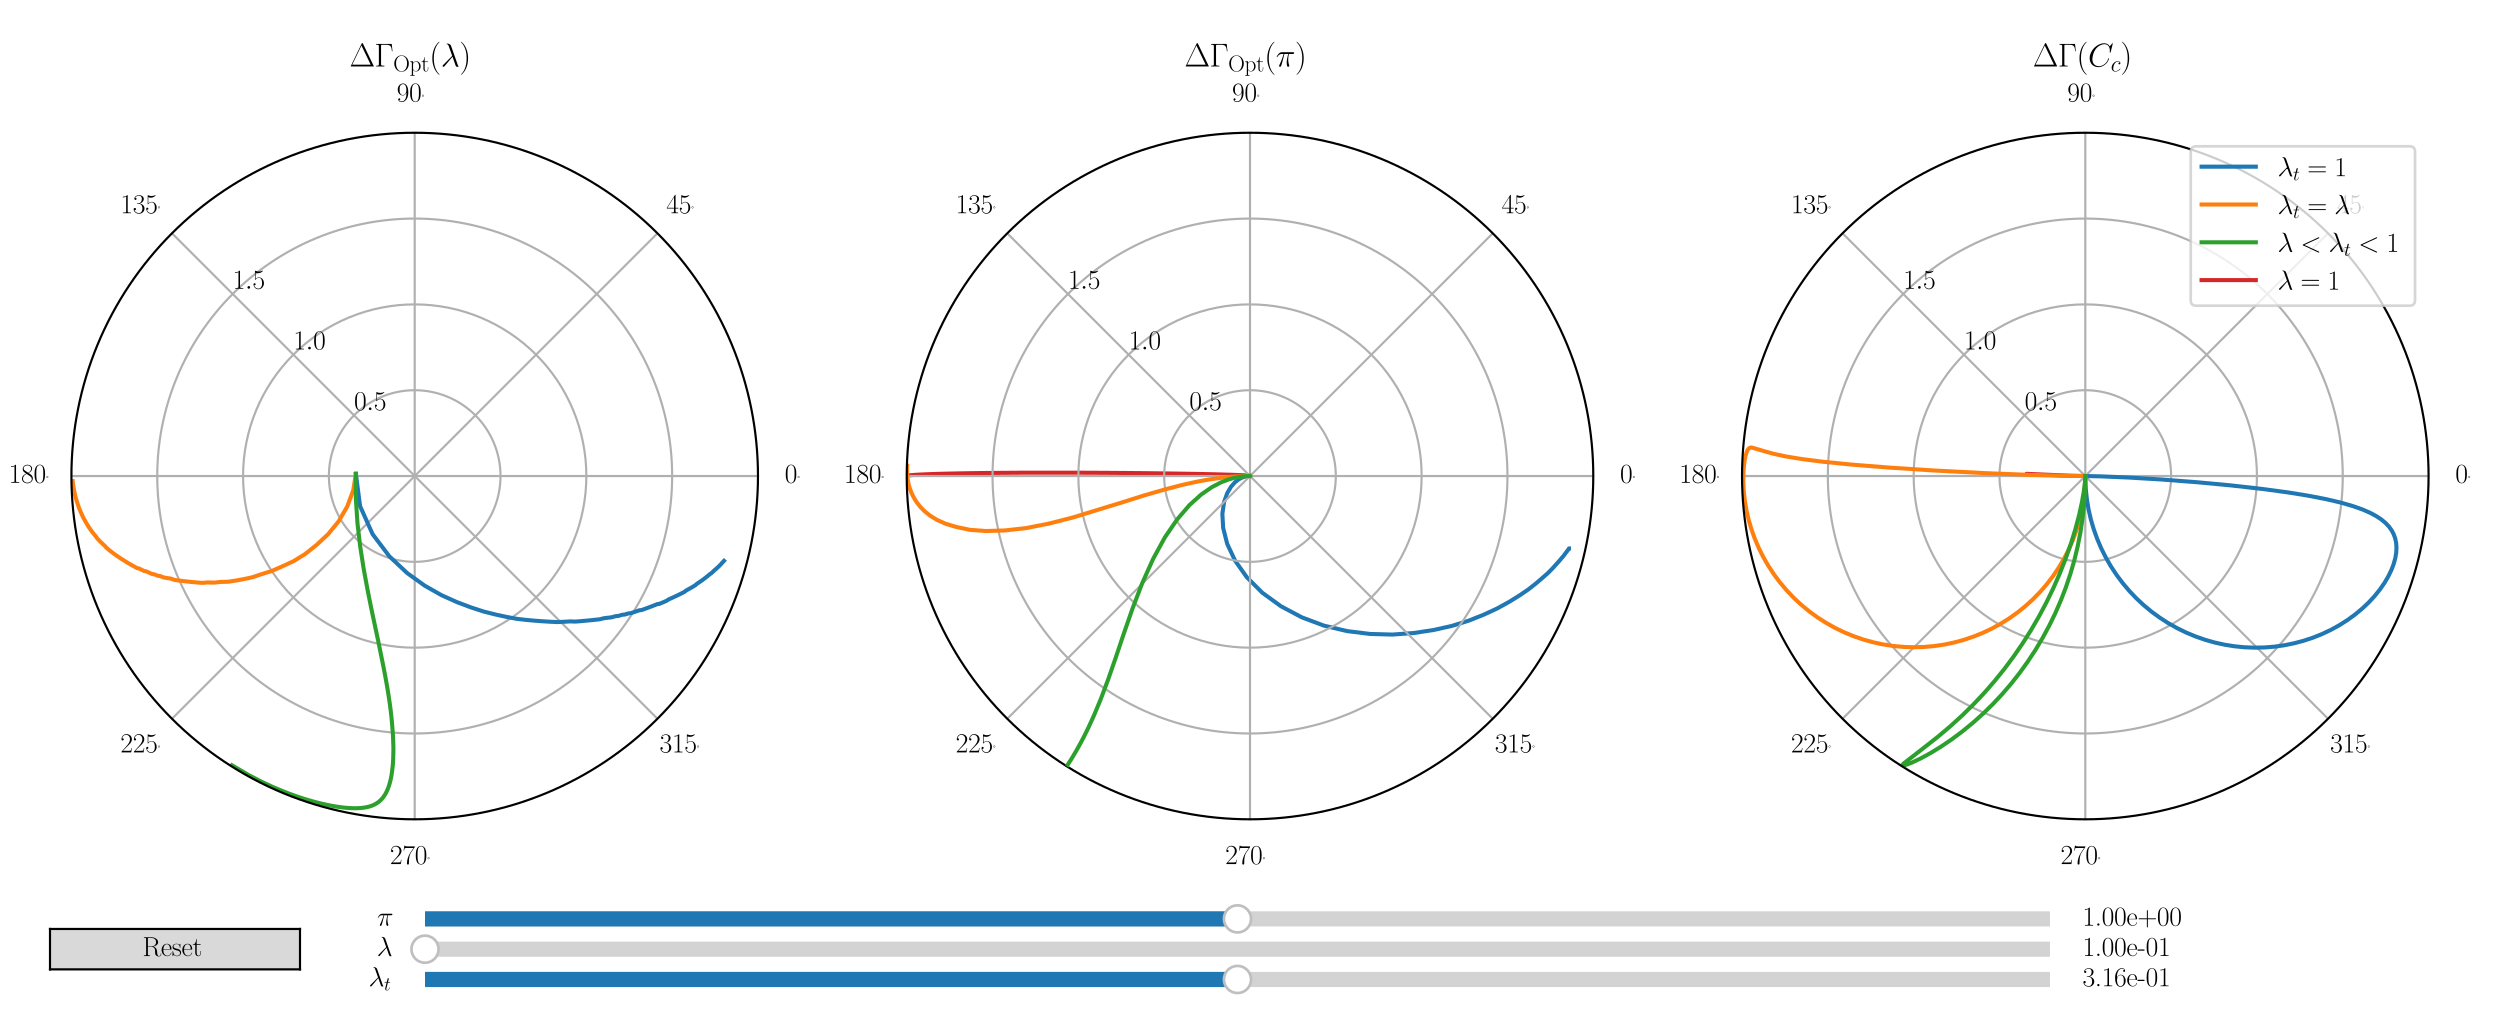 <?xml version="1.0" encoding="utf-8" standalone="no"?>
<!DOCTYPE svg PUBLIC "-//W3C//DTD SVG 1.1//EN"
  "http://www.w3.org/Graphics/SVG/1.1/DTD/svg11.dtd">
<svg xmlns:xlink="http://www.w3.org/1999/xlink" width="921.6pt" height="372.24pt" viewBox="0 0 921.6 372.24" xmlns="http://www.w3.org/2000/svg" version="1.1">
 <defs>
  <style type="text/css">*{stroke-linejoin: round; stroke-linecap: butt}</style>
 </defs>
 <g id="figure_1">
  <g id="patch_1">
   <path d="M 0 372.24 
L 921.6 372.24 
L 921.6 0 
L 0 0 
z
" style="fill: #ffffff"/>
  </g>
  <g id="axes_1">
   <g id="patch_2">
    <path d="M 279.42 175.485 
C 279.42 158.867 276.147 142.411 269.787 127.058 
C 263.428 111.705 254.106 97.755 242.356 86.004 
C 230.606 74.254 216.655 64.932 201.302 58.573 
C 185.949 52.214 169.493 48.94 152.876 48.94 
C 136.258 48.94 119.802 52.214 104.449 58.573 
C 89.097 64.932 75.146 74.254 63.395 86.004 
C 51.645 97.755 42.323 111.705 35.964 127.058 
C 29.605 142.411 26.331 158.867 26.331 175.485 
C 26.331 192.102 29.605 208.558 35.964 223.911 
C 42.323 239.264 51.645 253.214 63.395 264.965 
C 75.146 276.715 89.097 286.037 104.449 292.396 
C 119.802 298.756 136.258 302.029 152.876 302.029 
C 169.493 302.029 185.949 298.756 201.302 292.396 
C 216.655 286.037 230.606 276.715 242.356 264.965 
C 254.106 253.214 263.428 239.264 269.787 223.911 
C 276.147 208.558 279.42 192.102 279.42 175.485 
M 152.876 175.485 
C 152.876 175.485 152.876 175.485 152.876 175.485 
C 152.876 175.485 152.876 175.485 152.876 175.485 
C 152.876 175.485 152.876 175.485 152.876 175.485 
C 152.876 175.485 152.876 175.485 152.876 175.485 
C 152.876 175.485 152.876 175.485 152.876 175.485 
C 152.876 175.485 152.876 175.485 152.876 175.485 
C 152.876 175.485 152.876 175.485 152.876 175.485 
C 152.876 175.485 152.876 175.485 152.876 175.485 
C 152.876 175.485 152.876 175.485 152.876 175.485 
C 152.876 175.485 152.876 175.485 152.876 175.485 
C 152.876 175.485 152.876 175.485 152.876 175.485 
C 152.876 175.485 152.876 175.485 152.876 175.485 
C 152.876 175.485 152.876 175.485 152.876 175.485 
C 152.876 175.485 152.876 175.485 152.876 175.485 
C 152.876 175.485 152.876 175.485 152.876 175.485 
C 152.876 175.485 152.876 175.485 152.876 175.485 
z
" style="fill: #ffffff"/>
   </g>
   <g id="matplotlib.axis_1">
    <g id="xtick_1">
     <g id="line2d_1">
      <path d="M 152.876 175.485 
L 279.42 175.485 
" clip-path="url(#p9cf31ec955)" style="fill: none; stroke: #b0b0b0; stroke-width: 0.8; stroke-linecap: square"/>
     </g>
     <g id="text_1">
      <!-- 0° -->
      <g transform="translate(289.269 177.975) scale(0.1 -0.1)">
       <defs>
        <path id="CMR17-30" d="M 2688 2025 
C 2688 2416 2682 3080 2413 3591 
C 2176 4039 1798 4198 1466 4198 
C 1158 4198 768 4058 525 3597 
C 269 3118 243 2524 243 2025 
C 243 1661 250 1106 448 619 
C 723 -39 1216 -128 1466 -128 
C 1760 -128 2208 -7 2470 600 
C 2662 1042 2688 1559 2688 2025 
z
M 1466 -26 
C 1056 -26 813 325 723 812 
C 653 1188 653 1738 653 2096 
C 653 2588 653 2997 736 3387 
C 858 3929 1216 4096 1466 4096 
C 1728 4096 2067 3923 2189 3400 
C 2272 3036 2278 2607 2278 2096 
C 2278 1680 2278 1169 2202 792 
C 2067 95 1690 -26 1466 -26 
z
" transform="scale(0.016)"/>
        <path id="SFRM3583-b0" d="M 890 4416 
C 544 4371 326 4080 326 3776 
C 326 3453 576 3136 960 3136 
L 1018 3136 
C 1357 3181 1587 3472 1587 3776 
C 1587 4105 1312 4416 947 4416 
L 890 4416 
z
M 525 3737 
L 525 3776 
C 525 4003 723 4204 947 4204 
C 1178 4204 1338 4026 1382 3815 
L 1382 3776 
C 1382 3545 1184 3341 960 3341 
C 730 3341 570 3522 525 3737 
z
" transform="scale(0.016)"/>
       </defs>
       <use xlink:href="#CMR17-30" transform="scale(0.996)"/>
       <use xlink:href="#SFRM3583-b0" transform="translate(45.69 0) scale(0.357)"/>
      </g>
     </g>
    </g>
    <g id="xtick_2">
     <g id="line2d_2">
      <path d="M 152.876 175.485 
L 242.356 86.004 
" clip-path="url(#p9cf31ec955)" style="fill: none; stroke: #b0b0b0; stroke-width: 0.8; stroke-linecap: square"/>
     </g>
     <g id="text_2">
      <!-- 45° -->
      <g transform="translate(245.614 78.595) scale(0.1 -0.1)">
       <defs>
        <path id="CMR17-34" d="M 2150 4122 
C 2150 4256 2144 4256 2029 4256 
L 128 1254 
L 128 1088 
L 1779 1088 
L 1779 457 
C 1779 224 1766 160 1318 160 
L 1197 160 
L 1197 0 
C 1402 0 1747 0 1965 0 
C 2182 0 2528 0 2733 0 
L 2733 160 
L 2611 160 
C 2163 160 2150 224 2150 457 
L 2150 1088 
L 2803 1088 
L 2803 1254 
L 2150 1254 
L 2150 4122 
z
M 1798 3703 
L 1798 1254 
L 256 1254 
L 1798 3703 
z
" transform="scale(0.016)"/>
        <path id="CMR17-35" d="M 730 3692 
C 794 3666 1056 3584 1325 3584 
C 1920 3584 2246 3911 2432 4100 
C 2432 4157 2432 4192 2394 4192 
C 2387 4192 2374 4192 2323 4163 
C 2099 4058 1837 3973 1517 3973 
C 1325 3973 1037 3999 723 4139 
C 653 4171 640 4171 634 4171 
C 602 4171 595 4164 595 4037 
L 595 2203 
C 595 2089 595 2057 659 2057 
C 691 2057 704 2070 736 2114 
C 941 2401 1222 2522 1542 2522 
C 1766 2522 2246 2382 2246 1289 
C 2246 1085 2246 715 2054 421 
C 1894 159 1645 25 1370 25 
C 947 25 518 320 403 814 
C 429 807 480 795 506 795 
C 589 795 749 840 749 1038 
C 749 1210 627 1280 506 1280 
C 358 1280 262 1190 262 1011 
C 262 454 704 -128 1382 -128 
C 2042 -128 2669 440 2669 1264 
C 2669 2030 2170 2624 1549 2624 
C 1222 2624 947 2503 730 2274 
L 730 3692 
z
" transform="scale(0.016)"/>
       </defs>
       <use xlink:href="#CMR17-34" transform="scale(0.996)"/>
       <use xlink:href="#CMR17-35" transform="translate(45.69 0) scale(0.996)"/>
       <use xlink:href="#SFRM3583-b0" transform="translate(91.381 0) scale(0.357)"/>
      </g>
     </g>
    </g>
    <g id="xtick_3">
     <g id="line2d_3">
      <path d="M 152.876 175.485 
L 152.876 48.94 
" clip-path="url(#p9cf31ec955)" style="fill: none; stroke: #b0b0b0; stroke-width: 0.8; stroke-linecap: square"/>
     </g>
     <g id="text_3">
      <!-- 90° -->
      <g transform="translate(146.234 37.431) scale(0.1 -0.1)">
       <defs>
        <path id="CMR17-39" d="M 2253 1864 
C 2253 464 1670 31 1190 31 
C 1043 31 685 31 538 294 
C 704 268 826 357 826 518 
C 826 692 685 749 595 749 
C 538 749 365 723 365 506 
C 365 71 742 -128 1203 -128 
C 1939 -128 2688 674 2688 2073 
C 2688 3817 1971 4179 1485 4179 
C 851 4179 243 3628 243 2778 
C 243 1991 762 1408 1414 1408 
C 1952 1408 2189 1903 2253 2112 
L 2253 1864 
z
M 1427 1510 
C 1254 1510 1011 1542 813 1922 
C 678 2169 678 2461 678 2771 
C 678 3146 678 3405 858 3684 
C 947 3817 1114 4032 1485 4032 
C 2240 4032 2240 2885 2240 2632 
C 2240 2182 2035 1510 1427 1510 
z
" transform="scale(0.016)"/>
       </defs>
       <use xlink:href="#CMR17-39" transform="scale(0.996)"/>
       <use xlink:href="#CMR17-30" transform="translate(45.69 0) scale(0.996)"/>
       <use xlink:href="#SFRM3583-b0" transform="translate(91.381 0) scale(0.357)"/>
      </g>
     </g>
    </g>
    <g id="xtick_4">
     <g id="line2d_4">
      <path d="M 152.876 175.485 
L 63.395 86.004 
" clip-path="url(#p9cf31ec955)" style="fill: none; stroke: #b0b0b0; stroke-width: 0.8; stroke-linecap: square"/>
     </g>
     <g id="text_4">
      <!-- 135° -->
      <g transform="translate(44.364 78.595) scale(0.1 -0.1)">
       <defs>
        <path id="CMR17-31" d="M 1702 4058 
C 1702 4192 1696 4192 1606 4192 
C 1357 3916 979 3827 621 3827 
C 602 3827 570 3827 563 3808 
C 557 3795 557 3782 557 3648 
C 755 3648 1088 3686 1344 3839 
L 1344 461 
C 1344 236 1331 160 781 160 
L 589 160 
L 589 0 
C 896 0 1216 0 1523 0 
C 1830 0 2150 0 2458 0 
L 2458 160 
L 2266 160 
C 1715 160 1702 230 1702 458 
L 1702 4058 
z
" transform="scale(0.016)"/>
        <path id="CMR17-33" d="M 1414 2157 
C 1984 2157 2234 1662 2234 1090 
C 2234 320 1824 25 1453 25 
C 1114 25 563 194 390 693 
C 422 680 454 680 486 680 
C 640 680 755 782 755 948 
C 755 1133 614 1216 486 1216 
C 378 1216 211 1165 211 926 
C 211 335 787 -128 1466 -128 
C 2176 -128 2720 430 2720 1085 
C 2720 1707 2208 2157 1600 2227 
C 2086 2328 2554 2756 2554 3329 
C 2554 3820 2048 4179 1472 4179 
C 890 4179 378 3829 378 3329 
C 378 3110 544 3072 627 3072 
C 762 3072 877 3155 877 3321 
C 877 3486 762 3569 627 3569 
C 602 3569 570 3569 544 3557 
C 730 3959 1235 4032 1459 4032 
C 1683 4032 2106 3925 2106 3320 
C 2106 3143 2080 2828 1862 2550 
C 1670 2304 1453 2304 1242 2284 
C 1210 2284 1062 2269 1037 2269 
C 992 2263 966 2257 966 2208 
C 966 2163 973 2157 1101 2157 
L 1414 2157 
z
" transform="scale(0.016)"/>
       </defs>
       <use xlink:href="#CMR17-31" transform="scale(0.996)"/>
       <use xlink:href="#CMR17-33" transform="translate(45.69 0) scale(0.996)"/>
       <use xlink:href="#CMR17-35" transform="translate(91.381 0) scale(0.996)"/>
       <use xlink:href="#SFRM3583-b0" transform="translate(137.071 0) scale(0.357)"/>
      </g>
     </g>
    </g>
    <g id="xtick_5">
     <g id="line2d_5">
      <path d="M 152.876 175.485 
L 26.331 175.485 
" clip-path="url(#p9cf31ec955)" style="fill: none; stroke: #b0b0b0; stroke-width: 0.8; stroke-linecap: square"/>
     </g>
     <g id="text_5">
      <!-- 180° -->
      <g transform="translate(3.199 177.975) scale(0.1 -0.1)">
       <defs>
        <path id="CMR17-38" d="M 1741 2264 
C 2144 2467 2554 2773 2554 3263 
C 2554 3841 1990 4179 1472 4179 
C 890 4179 378 3759 378 3180 
C 378 3021 416 2747 666 2505 
C 730 2442 998 2251 1171 2130 
C 883 1983 211 1634 211 934 
C 211 279 838 -128 1459 -128 
C 2144 -128 2720 362 2720 1010 
C 2720 1590 2330 1857 2074 2029 
L 1741 2264 
z
M 902 2822 
C 851 2854 595 3051 595 3351 
C 595 3739 998 4032 1459 4032 
C 1965 4032 2336 3676 2336 3262 
C 2336 2669 1670 2331 1638 2331 
C 1632 2331 1626 2331 1574 2370 
L 902 2822 
z
M 2080 1519 
C 2176 1449 2483 1240 2483 851 
C 2483 381 2010 25 1472 25 
C 890 25 448 438 448 940 
C 448 1443 838 1862 1280 2060 
L 2080 1519 
z
" transform="scale(0.016)"/>
       </defs>
       <use xlink:href="#CMR17-31" transform="scale(0.996)"/>
       <use xlink:href="#CMR17-38" transform="translate(45.69 0) scale(0.996)"/>
       <use xlink:href="#CMR17-30" transform="translate(91.381 0) scale(0.996)"/>
       <use xlink:href="#SFRM3583-b0" transform="translate(137.071 0) scale(0.357)"/>
      </g>
     </g>
    </g>
    <g id="xtick_6">
     <g id="line2d_6">
      <path d="M 152.876 175.485 
L 63.395 264.965 
" clip-path="url(#p9cf31ec955)" style="fill: none; stroke: #b0b0b0; stroke-width: 0.8; stroke-linecap: square"/>
     </g>
     <g id="text_6">
      <!-- 225° -->
      <g transform="translate(44.364 277.355) scale(0.1 -0.1)">
       <defs>
        <path id="CMR17-32" d="M 2669 989 
L 2554 989 
C 2490 536 2438 459 2413 420 
C 2381 369 1920 369 1830 369 
L 602 369 
C 832 619 1280 1072 1824 1597 
C 2214 1967 2669 2402 2669 3035 
C 2669 3790 2067 4224 1395 4224 
C 691 4224 262 3604 262 3030 
C 262 2780 448 2748 525 2748 
C 589 2748 781 2787 781 3010 
C 781 3207 614 3264 525 3264 
C 486 3264 448 3258 422 3245 
C 544 3790 915 4058 1306 4058 
C 1862 4058 2227 3617 2227 3035 
C 2227 2479 1901 2000 1536 1584 
L 262 146 
L 262 0 
L 2515 0 
L 2669 989 
z
" transform="scale(0.016)"/>
       </defs>
       <use xlink:href="#CMR17-32" transform="scale(0.996)"/>
       <use xlink:href="#CMR17-32" transform="translate(45.69 0) scale(0.996)"/>
       <use xlink:href="#CMR17-35" transform="translate(91.381 0) scale(0.996)"/>
       <use xlink:href="#SFRM3583-b0" transform="translate(137.071 0) scale(0.357)"/>
      </g>
     </g>
    </g>
    <g id="xtick_7">
     <g id="line2d_7">
      <path d="M 152.876 175.485 
L 152.876 302.029 
" clip-path="url(#p9cf31ec955)" style="fill: none; stroke: #b0b0b0; stroke-width: 0.8; stroke-linecap: square"/>
     </g>
     <g id="text_7">
      <!-- 270° -->
      <g transform="translate(143.744 318.519) scale(0.1 -0.1)">
       <defs>
        <path id="CMR17-37" d="M 2886 3941 
L 2886 4081 
L 1382 4081 
C 634 4081 621 4165 595 4288 
L 480 4288 
L 294 3094 
L 410 3094 
C 429 3215 474 3540 550 3661 
C 589 3712 1062 3712 1171 3712 
L 2579 3712 
L 1869 2661 
C 1395 1954 1069 999 1069 165 
C 1069 89 1069 -128 1299 -128 
C 1530 -128 1530 89 1530 171 
L 1530 465 
C 1530 1508 1709 2196 2003 2636 
L 2886 3941 
z
" transform="scale(0.016)"/>
       </defs>
       <use xlink:href="#CMR17-32" transform="scale(0.996)"/>
       <use xlink:href="#CMR17-37" transform="translate(45.69 0) scale(0.996)"/>
       <use xlink:href="#CMR17-30" transform="translate(91.381 0) scale(0.996)"/>
       <use xlink:href="#SFRM3583-b0" transform="translate(137.071 0) scale(0.357)"/>
      </g>
     </g>
    </g>
    <g id="xtick_8">
     <g id="line2d_8">
      <path d="M 152.876 175.485 
L 242.356 264.965 
" clip-path="url(#p9cf31ec955)" style="fill: none; stroke: #b0b0b0; stroke-width: 0.8; stroke-linecap: square"/>
     </g>
     <g id="text_8">
      <!-- 315° -->
      <g transform="translate(243.123 277.355) scale(0.1 -0.1)">
       <use xlink:href="#CMR17-33" transform="scale(0.996)"/>
       <use xlink:href="#CMR17-31" transform="translate(45.69 0) scale(0.996)"/>
       <use xlink:href="#CMR17-35" transform="translate(91.381 0) scale(0.996)"/>
       <use xlink:href="#SFRM3583-b0" transform="translate(137.071 0) scale(0.357)"/>
      </g>
     </g>
    </g>
   </g>
   <g id="matplotlib.axis_2">
    <g id="ytick_1">
     <g id="line2d_9">
      <path d="M 184.512 175.485 
C 184.512 171.33 183.693 167.216 182.104 163.378 
C 180.514 159.54 178.183 156.052 175.246 153.114 
C 172.308 150.177 168.82 147.846 164.982 146.257 
C 161.144 144.667 157.03 143.849 152.876 143.849 
C 148.721 143.849 144.607 144.667 140.769 146.257 
C 136.931 147.846 133.443 150.177 130.506 153.114 
C 127.568 156.052 125.238 159.54 123.648 163.378 
C 122.058 167.216 121.24 171.33 121.24 175.485 
C 121.24 179.639 122.058 183.753 123.648 187.591 
C 125.238 191.429 127.568 194.917 130.506 197.855 
C 133.443 200.792 136.931 203.123 140.769 204.712 
C 144.607 206.302 148.721 207.121 152.876 207.121 
C 157.03 207.121 161.144 206.302 164.982 204.712 
C 168.82 203.123 172.308 200.792 175.246 197.855 
C 178.183 194.917 180.514 191.429 182.104 187.591 
C 183.693 183.753 184.512 179.639 184.512 175.485 
" clip-path="url(#p9cf31ec955)" style="fill: none; stroke: #b0b0b0; stroke-width: 0.8; stroke-linecap: square"/>
     </g>
     <g id="text_9">
      <!-- $\mathdefault{0.5}$ -->
      <g transform="translate(130.506 151.177) scale(0.1 -0.1)">
       <defs>
        <path id="CMMI12-3a" d="M 1178 307 
C 1178 492 1024 619 870 619 
C 685 619 557 466 557 313 
C 557 128 710 0 864 0 
C 1050 0 1178 153 1178 307 
z
" transform="scale(0.016)"/>
       </defs>
       <use xlink:href="#CMR17-30" transform="scale(0.996)"/>
       <use xlink:href="#CMMI12-3a" transform="translate(45.69 0) scale(0.996)"/>
       <use xlink:href="#CMR17-35" transform="translate(72.788 0) scale(0.996)"/>
      </g>
     </g>
    </g>
    <g id="ytick_2">
     <g id="line2d_10">
      <path d="M 216.148 175.485 
C 216.148 167.176 214.511 158.948 211.331 151.271 
C 208.152 143.595 203.491 136.62 197.616 130.744 
C 191.741 124.869 184.765 120.208 177.089 117.029 
C 169.413 113.849 161.184 112.212 152.876 112.212 
C 144.567 112.212 136.339 113.849 128.662 117.029 
C 120.986 120.208 114.011 124.869 108.136 130.744 
C 102.26 136.62 97.6 143.595 94.42 151.271 
C 91.24 158.948 89.604 167.176 89.604 175.485 
C 89.604 183.793 91.24 192.021 94.42 199.698 
C 97.6 207.374 102.26 214.349 108.136 220.225 
C 114.011 226.1 120.986 230.761 128.662 233.94 
C 136.339 237.12 144.567 238.757 152.876 238.757 
C 161.184 238.757 169.413 237.12 177.089 233.94 
C 184.765 230.761 191.741 226.1 197.616 220.225 
C 203.491 214.349 208.152 207.374 211.331 199.698 
C 214.511 192.021 216.148 183.793 216.148 175.485 
" clip-path="url(#p9cf31ec955)" style="fill: none; stroke: #b0b0b0; stroke-width: 0.8; stroke-linecap: square"/>
     </g>
     <g id="text_10">
      <!-- $\mathdefault{1.0}$ -->
      <g transform="translate(108.136 128.807) scale(0.1 -0.1)">
       <use xlink:href="#CMR17-31" transform="scale(0.996)"/>
       <use xlink:href="#CMMI12-3a" transform="translate(45.69 0) scale(0.996)"/>
       <use xlink:href="#CMR17-30" transform="translate(72.788 0) scale(0.996)"/>
      </g>
     </g>
    </g>
    <g id="ytick_3">
     <g id="line2d_11">
      <path d="M 247.784 175.485 
C 247.784 163.021 245.329 150.679 240.559 139.165 
C 235.79 127.65 228.799 117.187 219.986 108.374 
C 211.173 99.562 200.71 92.57 189.195 87.801 
C 177.681 83.031 165.339 80.576 152.876 80.576 
C 140.412 80.576 128.07 83.031 116.556 87.801 
C 105.041 92.57 94.578 99.562 85.765 108.374 
C 76.953 117.187 69.961 127.65 65.192 139.165 
C 60.422 150.679 57.967 163.021 57.967 175.485 
C 57.967 187.948 60.422 200.29 65.192 211.804 
C 69.961 223.319 76.953 233.782 85.765 242.595 
C 94.578 251.408 105.041 258.399 116.556 263.168 
C 128.07 267.938 140.412 270.393 152.876 270.393 
C 165.339 270.393 177.681 267.938 189.195 263.168 
C 200.71 258.399 211.173 251.408 219.986 242.595 
C 228.799 233.782 235.79 223.319 240.559 211.804 
C 245.329 200.29 247.784 187.948 247.784 175.485 
" clip-path="url(#p9cf31ec955)" style="fill: none; stroke: #b0b0b0; stroke-width: 0.8; stroke-linecap: square"/>
     </g>
     <g id="text_11">
      <!-- $\mathdefault{1.5}$ -->
      <g transform="translate(85.765 106.437) scale(0.1 -0.1)">
       <use xlink:href="#CMR17-31" transform="scale(0.996)"/>
       <use xlink:href="#CMMI12-3a" transform="translate(45.69 0) scale(0.996)"/>
       <use xlink:href="#CMR17-35" transform="translate(72.788 0) scale(0.996)"/>
      </g>
     </g>
    </g>
   </g>
   <g id="line2d_12">
    <path d="M 266.909 206.746 
L 266.562 207.11 
L 266.224 207.448 
L 265.848 207.918 
L 265.522 208.21 
L 265.153 208.643 
L 264.836 208.897 
L 264.474 209.299 
L 264.164 209.52 
L 263.805 209.895 
L 263.5 210.087 
L 263.144 210.439 
L 262.787 210.782 
L 262.429 211.117 
L 262.071 211.443 
L 261.772 211.58 
L 261.413 211.89 
L 261.051 212.193 
L 260.688 212.491 
L 260.323 212.783 
L 259.955 213.07 
L 259.584 213.352 
L 259.21 213.629 
L 258.832 213.903 
L 258.451 214.173 
L 258.066 214.439 
L 257.676 214.702 
L 257.282 214.962 
L 256.883 215.22 
L 256.398 215.683 
L 255.987 215.938 
L 255.569 216.192 
L 255.145 216.444 
L 254.715 216.695 
L 254.277 216.944 
L 253.832 217.193 
L 253.379 217.442 
L 252.918 217.69 
L 252.352 218.162 
L 251.871 218.413 
L 251.38 218.664 
L 250.878 218.916 
L 250.366 219.169 
L 249.842 219.423 
L 249.306 219.679 
L 248.756 219.937 
L 248.194 220.197 
L 247.617 220.46 
L 247.025 220.725 
L 246.416 220.993 
L 245.672 221.507 
L 245.027 221.783 
L 244.362 222.063 
L 243.678 222.348 
L 242.973 222.636 
L 242.376 222.681 
L 241.627 222.979 
L 240.852 223.281 
L 240.051 223.59 
L 239.221 223.904 
L 238.36 224.224 
L 237.467 224.55 
L 236.539 224.883 
L 235.727 224.967 
L 234.726 225.313 
L 233.683 225.666 
L 232.594 226.026 
L 231.623 226.137 
L 230.437 226.511 
L 229.366 226.637 
L 228.069 227.025 
L 226.883 227.165 
L 225.454 227.565 
L 224.133 227.719 
L 222.737 227.88 
L 221.069 228.293 
L 219.499 228.462 
L 217.83 228.634 
L 216.053 228.807 
L 214.158 228.977 
L 212.133 229.141 
L 210.171 229.072 
L 207.846 229.212 
L 205.344 229.323 
L 202.862 229.198 
L 200.165 229.036 
L 197.228 228.821 
L 194.023 228.529 
L 190.518 228.129 
L 186.887 227.443 
L 182.876 226.584 
L 178.441 225.479 
L 173.727 223.95 
L 168.492 221.983 
L 162.722 219.389 
L 156.577 215.906 
L 150.106 211.26 
L 143.525 205.077 
L 137.355 196.917 
L 132.737 186.572 
L 131.187 174.669 
" clip-path="url(#p9cf31ec955)" style="fill: none; stroke: #1f77b4; stroke-width: 1.5; stroke-linecap: square"/>
   </g>
   <g id="line2d_13">
    <path d="M 26.803 177.362 
L 26.96 178.626 
L 27.139 179.753 
L 27.339 180.902 
L 27.547 181.896 
L 27.762 182.811 
L 27.986 183.699 
L 28.21 184.475 
L 28.435 185.158 
L 28.67 185.893 
L 28.907 186.567 
L 29.157 187.326 
L 29.396 187.903 
L 29.636 188.439 
L 29.892 189.086 
L 30.134 189.553 
L 30.395 190.145 
L 30.659 190.715 
L 30.927 191.265 
L 31.175 191.63 
L 31.447 192.142 
L 31.722 192.638 
L 32.001 193.121 
L 32.284 193.59 
L 32.571 194.048 
L 32.861 194.495 
L 33.156 194.931 
L 33.455 195.359 
L 33.758 195.777 
L 34.067 196.188 
L 34.38 196.591 
L 34.699 196.987 
L 35.024 197.377 
L 35.354 197.762 
L 35.732 198.355 
L 36.076 198.733 
L 36.427 199.106 
L 36.786 199.476 
L 37.151 199.842 
L 37.525 200.205 
L 37.907 200.566 
L 38.298 200.925 
L 38.698 201.282 
L 39.164 201.881 
L 39.586 202.239 
L 40.018 202.597 
L 40.463 202.955 
L 40.919 203.313 
L 41.388 203.673 
L 41.871 204.034 
L 42.368 204.396 
L 42.88 204.761 
L 43.408 205.128 
L 43.953 205.498 
L 44.517 205.872 
L 45.099 206.249 
L 45.702 206.631 
L 46.327 207.018 
L 46.975 207.41 
L 47.647 207.808 
L 48.345 208.211 
L 49.072 208.621 
L 49.829 209.038 
L 50.618 209.462 
L 51.34 209.595 
L 52.196 210.032 
L 53.093 210.478 
L 53.923 210.626 
L 54.904 211.087 
L 55.934 211.555 
L 56.9 211.723 
L 58.036 212.207 
L 59.112 212.387 
L 60.374 212.884 
L 61.579 213.075 
L 62.856 213.271 
L 64.347 213.78 
L 65.792 213.979 
L 67.332 214.177 
L 68.975 214.37 
L 70.732 214.554 
L 72.614 214.724 
L 74.633 214.872 
L 76.65 214.698 
L 78.981 214.776 
L 81.338 214.516 
L 84.043 214.461 
L 86.805 214.04 
L 89.797 213.5 
L 93.032 212.801 
L 96.381 211.674 
L 100.132 210.51 
L 104.006 208.811 
L 108.227 206.868 
L 112.492 204.231 
L 116.736 200.855 
L 120.966 196.903 
L 124.837 192.185 
L 128.011 186.698 
L 130.222 180.735 
L 131.187 174.669 
" clip-path="url(#p9cf31ec955)" style="fill: none; stroke: #ff7f0e; stroke-width: 1.5; stroke-linecap: square"/>
   </g>
   <g id="line2d_14">
    <path d="M 85.526 282.134 
L 91.574 285.672 
L 96.357 288.151 
L 100.287 289.987 
L 103.589 291.396 
L 106.438 292.514 
L 108.937 293.422 
L 111.142 294.165 
L 113.125 294.787 
L 114.908 295.307 
L 116.523 295.747 
L 117.994 296.118 
L 119.36 296.44 
L 120.618 296.715 
L 121.782 296.949 
L 122.862 297.148 
L 123.888 297.321 
L 124.826 297.463 
L 125.726 297.586 
L 126.572 297.687 
L 127.347 297.765 
L 128.099 297.83 
L 128.81 297.878 
L 129.505 297.917 
L 130.145 297.937 
L 130.752 297.943 
L 131.353 297.942 
L 131.904 297.925 
L 132.453 297.901 
L 132.955 297.863 
L 133.458 297.817 
L 133.941 297.762 
L 134.383 297.693 
L 134.828 297.618 
L 135.257 297.533 
L 135.671 297.439 
L 136.069 297.335 
L 136.454 297.221 
L 136.825 297.098 
L 137.184 296.965 
L 137.531 296.822 
L 137.868 296.669 
L 138.194 296.505 
L 138.51 296.33 
L 138.816 296.145 
L 139.114 295.948 
L 139.421 295.741 
L 139.702 295.521 
L 139.975 295.287 
L 140.242 295.04 
L 140.501 294.779 
L 140.768 294.506 
L 141.014 294.215 
L 141.254 293.909 
L 141.488 293.585 
L 141.727 293.245 
L 141.949 292.885 
L 142.166 292.504 
L 142.378 292.103 
L 142.591 291.68 
L 142.791 291.232 
L 142.986 290.758 
L 143.176 290.257 
L 143.36 289.727 
L 143.537 289.165 
L 143.708 288.57 
L 143.873 287.939 
L 144.031 287.268 
L 144.181 286.554 
L 144.323 285.796 
L 144.442 284.986 
L 144.562 284.124 
L 144.67 283.203 
L 144.786 282.22 
L 144.868 281.166 
L 144.933 280.036 
L 144.978 278.821 
L 145 277.513 
L 145.031 276.105 
L 144.999 274.584 
L 144.932 272.935 
L 144.868 271.151 
L 144.717 269.208 
L 144.56 267.096 
L 144.347 264.79 
L 144.066 262.266 
L 143.708 259.497 
L 143.26 256.453 
L 142.71 253.097 
L 142.044 249.391 
L 141.253 245.288 
L 140.326 240.74 
L 139.304 235.704 
L 138.102 230.109 
L 136.791 223.915 
L 135.43 217.09 
L 134.051 209.605 
L 132.785 201.493 
L 131.773 192.838 
L 131.184 183.804 
L 131.187 174.669 
" clip-path="url(#p9cf31ec955)" style="fill: none; stroke: #2ca02c; stroke-width: 1.5; stroke-linecap: square"/>
   </g>
   <g id="patch_3">
    <path d="M 279.42 175.485 
C 279.42 158.867 276.147 142.411 269.787 127.058 
C 263.428 111.705 254.106 97.755 242.356 86.004 
C 230.606 74.254 216.655 64.932 201.302 58.573 
C 185.949 52.214 169.493 48.94 152.876 48.94 
C 136.258 48.94 119.802 52.214 104.449 58.573 
C 89.097 64.932 75.146 74.254 63.395 86.004 
C 51.645 97.755 42.323 111.705 35.964 127.058 
C 29.605 142.411 26.331 158.867 26.331 175.485 
C 26.331 192.102 29.605 208.558 35.964 223.911 
C 42.323 239.264 51.645 253.214 63.395 264.965 
C 75.146 276.715 89.097 286.037 104.449 292.396 
C 119.802 298.756 136.258 302.029 152.876 302.029 
C 169.493 302.029 185.949 298.756 201.302 292.396 
C 216.655 286.037 230.606 276.715 242.356 264.965 
C 254.106 253.214 263.428 239.264 269.787 223.911 
C 276.147 208.558 279.42 192.102 279.42 175.485 
" style="fill: none; stroke: #000000; stroke-width: 0.8; stroke-linejoin: miter; stroke-linecap: square"/>
   </g>
   <g id="text_12">
    <!-- \(\Delta\Gamma_{\text{Opt}}(\lambda)\) -->
    <g transform="translate(128.833 24.512) scale(0.12 -0.12)">
     <defs>
      <path id="CMR17-1" d="M 2598 4403 
C 2547 4512 2522 4512 2470 4512 
C 2394 4512 2387 4499 2342 4409 
L 269 109 
C 262 96 237 38 237 32 
C 237 6 243 0 358 0 
L 4576 0 
C 4691 0 4698 6 4698 32 
C 4698 38 4672 96 4666 109 
L 2598 4403 
z
M 2310 4038 
L 4083 358 
L 531 358 
L 2310 4038 
z
" transform="scale(0.016)"/>
      <path id="CMR17-0" d="M 3315 4352 
L 326 4352 
L 326 4186 
C 768 4186 838 4186 838 3898 
L 838 448 
C 838 160 768 160 326 160 
L 326 0 
C 512 0 870 0 1069 0 
C 1331 0 1638 0 1901 0 
L 1901 160 
L 1760 160 
C 1274 160 1261 224 1261 455 
L 1261 3936 
C 1261 4154 1274 4186 1530 4186 
L 2234 4186 
C 3206 4186 3258 3738 3354 2938 
L 3469 2938 
L 3315 4352 
z
" transform="scale(0.016)"/>
      <path id="CMR17-4f" d="M 4307 2135 
C 4307 3437 3366 4416 2304 4416 
C 1216 4416 294 3424 294 2135 
C 294 845 1229 -128 2298 -128 
C 3392 -128 4307 864 4307 2135 
z
M 2304 -13 
C 1574 -13 781 711 781 2217 
C 781 3716 1651 4301 2298 4301 
C 2976 4301 3821 3698 3821 2217 
C 3821 686 3008 -13 2304 -13 
z
" transform="scale(0.016)"/>
      <path id="CMR17-70" d="M 1408 -1063 
C 998 -1063 973 -1037 973 -789 
L 973 402 
C 1158 134 1427 -38 1766 -38 
C 2406 -38 3053 523 3053 1388 
C 3053 2191 2496 2802 1837 2802 
C 1453 2802 1139 2592 960 2338 
L 960 2802 
L 198 2732 
L 198 2567 
C 576 2567 634 2528 634 2223 
L 634 -789 
C 634 -1031 608 -1063 198 -1063 
L 198 -1228 
C 352 -1216 634 -1216 800 -1216 
C 966 -1216 1254 -1216 1408 -1228 
L 1408 -1063 
z
M 973 2012 
C 973 2102 973 2235 1222 2471 
C 1254 2497 1472 2688 1792 2688 
C 2259 2688 2643 2108 2643 1382 
C 2643 656 2234 64 1728 64 
C 1498 64 1248 172 1056 472 
C 973 612 973 650 973 752 
L 973 2012 
z
" transform="scale(0.016)"/>
      <path id="CMR17-74" d="M 966 2560 
L 1862 2560 
L 1862 2725 
L 966 2725 
L 966 3904 
L 851 3904 
C 838 3245 614 2668 70 2668 
L 70 2560 
L 627 2560 
L 627 771 
C 627 650 627 -64 1370 -64 
C 1747 -64 1965 306 1965 777 
L 1965 1140 
L 1850 1140 
L 1850 783 
C 1850 344 1677 51 1408 51 
C 1222 51 966 178 966 758 
L 966 2560 
z
" transform="scale(0.016)"/>
      <path id="CMR17-28" d="M 1958 -1561 
C 1958 -1555 1958 -1542 1939 -1523 
C 1645 -1224 858 -407 858 1581 
C 858 3569 1632 4379 1946 4697 
C 1946 4704 1958 4717 1958 4736 
C 1958 4755 1939 4768 1914 4768 
C 1843 4768 1299 4296 986 3594 
C 666 2887 576 2199 576 1588 
C 576 1128 621 351 1005 -471 
C 1312 -1135 1837 -1600 1914 -1600 
C 1946 -1600 1958 -1587 1958 -1561 
z
" transform="scale(0.016)"/>
      <path id="CMMI12-15" d="M 1978 3965 
C 1818 4416 1312 4416 1229 4416 
C 1190 4416 1120 4416 1120 4352 
C 1120 4302 1158 4295 1190 4289 
C 1286 4276 1363 4263 1466 4080 
C 1530 3959 2189 2059 2189 2046 
C 2189 2040 2182 2033 2131 1982 
L 467 311 
C 390 234 339 183 339 102 
C 339 12 416 -64 518 -64 
C 544 -64 614 -51 653 -13 
C 755 82 1670 1194 2253 1881 
C 2419 1383 2624 797 2822 261 
C 2854 166 2886 76 2976 -6 
C 3040 -64 3053 -64 3232 -64 
L 3354 -64 
C 3379 -64 3424 -64 3424 -13 
C 3424 13 3418 19 3392 45 
C 3334 115 3290 229 3264 306 
L 1978 3965 
z
" transform="scale(0.016)"/>
      <path id="CMR17-29" d="M 1683 1581 
C 1683 2040 1638 2817 1254 3639 
C 947 4303 422 4768 346 4768 
C 326 4768 301 4761 301 4729 
C 301 4717 307 4710 314 4697 
C 621 4378 1402 3568 1402 1584 
C 1402 -407 627 -1217 314 -1537 
C 307 -1549 301 -1556 301 -1568 
C 301 -1600 326 -1600 346 -1600 
C 416 -1600 960 -1128 1274 -426 
C 1594 281 1683 969 1683 1581 
z
" transform="scale(0.016)"/>
     </defs>
     <use xlink:href="#CMR17-1" transform="scale(0.996)"/>
     <use xlink:href="#CMR17-0" transform="translate(76.92 0) scale(0.996)"/>
     <use xlink:href="#CMR17-4f" transform="translate(134.301 -14.944) scale(0.697)"/>
     <use xlink:href="#CMR17-70" transform="translate(184.501 -14.944) scale(0.697)"/>
     <use xlink:href="#CMR17-74" transform="translate(220.128 -14.944) scale(0.697)"/>
     <use xlink:href="#CMR17-28" transform="translate(245.322 0) scale(0.996)"/>
     <use xlink:href="#CMMI12-15" transform="translate(280.603 0) scale(0.996)"/>
     <use xlink:href="#CMR17-29" transform="translate(337.507 0) scale(0.996)"/>
    </g>
   </g>
  </g>
  <g id="axes_2">
   <g id="patch_4">
    <path d="M 587.344 175.485 
C 587.344 158.867 584.071 142.411 577.712 127.058 
C 571.352 111.705 562.031 97.755 550.28 86.004 
C 538.53 74.254 524.579 64.932 509.226 58.573 
C 493.874 52.214 477.418 48.94 460.8 48.94 
C 444.182 48.94 427.726 52.214 412.374 58.573 
C 397.021 64.932 383.07 74.254 371.32 86.004 
C 359.569 97.755 350.248 111.705 343.888 127.058 
C 337.529 142.411 334.256 158.867 334.256 175.485 
C 334.256 192.102 337.529 208.558 343.888 223.911 
C 350.248 239.264 359.569 253.214 371.32 264.965 
C 383.07 276.715 397.021 286.037 412.374 292.396 
C 427.726 298.756 444.182 302.029 460.8 302.029 
C 477.418 302.029 493.874 298.756 509.226 292.396 
C 524.579 286.037 538.53 276.715 550.28 264.965 
C 562.031 253.214 571.352 239.264 577.712 223.911 
C 584.071 208.558 587.344 192.102 587.344 175.485 
M 460.8 175.485 
C 460.8 175.485 460.8 175.485 460.8 175.485 
C 460.8 175.485 460.8 175.485 460.8 175.485 
C 460.8 175.485 460.8 175.485 460.8 175.485 
C 460.8 175.485 460.8 175.485 460.8 175.485 
C 460.8 175.485 460.8 175.485 460.8 175.485 
C 460.8 175.485 460.8 175.485 460.8 175.485 
C 460.8 175.485 460.8 175.485 460.8 175.485 
C 460.8 175.485 460.8 175.485 460.8 175.485 
C 460.8 175.485 460.8 175.485 460.8 175.485 
C 460.8 175.485 460.8 175.485 460.8 175.485 
C 460.8 175.485 460.8 175.485 460.8 175.485 
C 460.8 175.485 460.8 175.485 460.8 175.485 
C 460.8 175.485 460.8 175.485 460.8 175.485 
C 460.8 175.485 460.8 175.485 460.8 175.485 
C 460.8 175.485 460.8 175.485 460.8 175.485 
C 460.8 175.485 460.8 175.485 460.8 175.485 
z
" style="fill: #ffffff"/>
   </g>
   <g id="line2d_15">
    <path d="M 460.8 175.485 
L 460.8 175.485 
L 460.8 175.485 
L 460.8 175.485 
L 460.8 175.485 
L 460.8 175.485 
L 460.8 175.485 
L 460.8 175.485 
L 460.8 175.485 
L 460.8 175.485 
L 460.8 175.485 
L 460.8 175.485 
L 460.8 175.485 
L 460.8 175.485 
L 460.8 175.485 
L 460.8 175.485 
L 460.8 175.485 
L 460.8 175.485 
L 460.8 175.484 
L 460.8 175.484 
L 460.8 175.484 
L 460.8 175.484 
L 460.8 175.483 
L 460.8 175.483 
L 460.8 175.481 
L 460.799 175.479 
L 460.798 175.476 
L 460.794 175.472 
L 460.789 175.468 
L 460.781 175.462 
L 460.769 175.455 
L 460.751 175.447 
L 460.725 175.438 
L 460.69 175.427 
L 460.641 175.415 
L 460.572 175.401 
L 460.478 175.385 
L 460.348 175.366 
L 460.169 175.344 
L 459.924 175.319 
L 459.588 175.289 
L 459.131 175.255 
L 458.511 175.216 
L 457.674 175.171 
L 456.554 175.119 
L 455.072 175.06 
L 453.137 174.993 
L 450.652 174.92 
L 447.527 174.84 
L 443.691 174.756 
L 439.112 174.669 
L 433.809 174.582 
L 427.857 174.499 
L 421.39 174.423 
L 414.574 174.359 
L 407.595 174.307 
L 400.634 174.272 
L 393.852 174.25 
L 387.377 174.245 
L 381.302 174.25 
L 375.689 174.268 
L 370.567 174.303 
L 365.944 174.341 
L 361.809 174.38 
L 358.138 174.43 
L 354.901 174.483 
L 352.062 174.538 
L 349.583 174.588 
L 347.428 174.644 
L 345.56 174.694 
L 343.944 174.748 
L 342.552 174.794 
L 341.353 174.844 
L 340.323 174.886 
L 339.44 174.932 
L 338.683 174.969 
L 338.035 175.005 
L 337.481 175.043 
L 337.008 175.074 
L 336.604 175.104 
L 336.259 175.134 
L 335.965 175.16 
L 335.715 175.184 
L 335.503 175.206 
L 335.322 175.226 
L 335.169 175.245 
L 335.039 175.263 
L 334.929 175.28 
L 334.837 175.293 
L 334.759 175.307 
L 334.694 175.319 
L 334.641 175.328 
L 334.597 175.339 
L 334.561 175.346 
L 334.532 175.352 
L 334.509 175.358 
L 334.491 175.363 
L 334.477 175.367 
L 334.466 175.369 
L 334.458 175.371 
L 334.452 175.374 
" clip-path="url(#pd7a66e96dd)" style="fill: none; stroke: #d62728; stroke-width: 1.5; stroke-linecap: square"/>
   </g>
   <g id="line2d_16">
    <path d="M 460.79 175.485 
L 460.786 175.485 
L 460.78 175.485 
L 460.773 175.485 
L 460.762 175.485 
L 460.748 175.485 
L 460.728 175.485 
L 460.701 175.485 
L 460.664 175.486 
L 460.612 175.487 
L 460.541 175.489 
L 460.442 175.493 
L 460.307 175.5 
L 460.121 175.513 
L 459.867 175.54 
L 459.519 175.59 
L 459.047 175.686 
L 458.415 175.863 
L 457.584 176.194 
L 456.528 176.785 
L 455.252 177.788 
L 453.824 179.396 
L 452.401 181.798 
L 451.224 185.131 
L 450.613 189.441 
L 450.907 194.639 
L 452.399 200.498 
L 455.303 206.69 
L 459.648 212.824 
L 465.364 218.532 
L 472.241 223.509 
L 479.906 227.579 
L 488.097 230.647 
L 496.613 232.654 
L 505.09 233.704 
L 513.304 233.926 
L 521.198 233.352 
L 528.541 232.23 
L 535.261 230.717 
L 541.43 228.798 
L 547.029 226.569 
L 551.971 224.278 
L 556.373 221.841 
L 560.186 219.482 
L 563.463 217.246 
L 566.317 214.997 
L 568.728 212.92 
L 570.695 211.186 
L 572.374 209.475 
L 573.753 207.946 
L 574.833 206.746 
L 575.697 205.712 
L 576.343 204.985 
L 576.875 204.265 
L 577.281 203.697 
L 577.55 203.415 
L 577.799 202.994 
L 577.943 202.855 
L 578.056 202.717 
L 578.148 202.578 
L 578.224 202.44 
L 578.256 202.44 
L 578.311 202.302 
L 578.327 202.302 
L 578.34 202.302 
L 578.349 202.302 
L 578.355 202.302 
L 578.36 202.302 
L 578.394 202.164 
L 578.397 202.164 
L 578.399 202.164 
L 578.4 202.164 
L 578.401 202.164 
L 578.402 202.164 
L 578.402 202.164 
L 578.402 202.164 
L 578.403 202.164 
L 578.403 202.164 
L 578.403 202.164 
L 578.403 202.164 
L 578.403 202.164 
L 578.403 202.164 
L 578.403 202.164 
L 578.403 202.164 
L 578.403 202.164 
L 578.403 202.164 
L 578.403 202.164 
L 578.403 202.164 
L 578.403 202.164 
L 578.403 202.164 
L 578.403 202.164 
L 578.403 202.164 
L 578.403 202.164 
L 578.403 202.164 
L 578.403 202.164 
L 578.403 202.164 
L 578.403 202.164 
L 578.403 202.164 
L 578.403 202.164 
L 578.403 202.164 
L 578.403 202.164 
" clip-path="url(#pd7a66e96dd)" style="fill: none; stroke: #1f77b4; stroke-width: 1.5; stroke-linecap: square"/>
   </g>
   <g id="matplotlib.axis_3">
    <g id="xtick_9">
     <g id="line2d_17">
      <path d="M 460.8 175.485 
L 587.344 175.485 
" clip-path="url(#pd7a66e96dd)" style="fill: none; stroke: #b0b0b0; stroke-width: 0.8; stroke-linecap: square"/>
     </g>
     <g id="text_13">
      <!-- 0° -->
      <g transform="translate(597.194 177.975) scale(0.1 -0.1)">
       <use xlink:href="#CMR17-30" transform="scale(0.996)"/>
       <use xlink:href="#SFRM3583-b0" transform="translate(45.69 0) scale(0.357)"/>
      </g>
     </g>
    </g>
    <g id="xtick_10">
     <g id="line2d_18">
      <path d="M 460.8 175.485 
L 550.28 86.004 
" clip-path="url(#pd7a66e96dd)" style="fill: none; stroke: #b0b0b0; stroke-width: 0.8; stroke-linecap: square"/>
     </g>
     <g id="text_14">
      <!-- 45° -->
      <g transform="translate(553.538 78.595) scale(0.1 -0.1)">
       <use xlink:href="#CMR17-34" transform="scale(0.996)"/>
       <use xlink:href="#CMR17-35" transform="translate(45.69 0) scale(0.996)"/>
       <use xlink:href="#SFRM3583-b0" transform="translate(91.381 0) scale(0.357)"/>
      </g>
     </g>
    </g>
    <g id="xtick_11">
     <g id="line2d_19">
      <path d="M 460.8 175.485 
L 460.8 48.94 
" clip-path="url(#pd7a66e96dd)" style="fill: none; stroke: #b0b0b0; stroke-width: 0.8; stroke-linecap: square"/>
     </g>
     <g id="text_15">
      <!-- 90° -->
      <g transform="translate(454.159 37.431) scale(0.1 -0.1)">
       <use xlink:href="#CMR17-39" transform="scale(0.996)"/>
       <use xlink:href="#CMR17-30" transform="translate(45.69 0) scale(0.996)"/>
       <use xlink:href="#SFRM3583-b0" transform="translate(91.381 0) scale(0.357)"/>
      </g>
     </g>
    </g>
    <g id="xtick_12">
     <g id="line2d_20">
      <path d="M 460.8 175.485 
L 371.32 86.004 
" clip-path="url(#pd7a66e96dd)" style="fill: none; stroke: #b0b0b0; stroke-width: 0.8; stroke-linecap: square"/>
     </g>
     <g id="text_16">
      <!-- 135° -->
      <g transform="translate(352.288 78.595) scale(0.1 -0.1)">
       <use xlink:href="#CMR17-31" transform="scale(0.996)"/>
       <use xlink:href="#CMR17-33" transform="translate(45.69 0) scale(0.996)"/>
       <use xlink:href="#CMR17-35" transform="translate(91.381 0) scale(0.996)"/>
       <use xlink:href="#SFRM3583-b0" transform="translate(137.071 0) scale(0.357)"/>
      </g>
     </g>
    </g>
    <g id="xtick_13">
     <g id="line2d_21">
      <path d="M 460.8 175.485 
L 334.256 175.485 
" clip-path="url(#pd7a66e96dd)" style="fill: none; stroke: #b0b0b0; stroke-width: 0.8; stroke-linecap: square"/>
     </g>
     <g id="text_17">
      <!-- 180° -->
      <g transform="translate(311.124 177.975) scale(0.1 -0.1)">
       <use xlink:href="#CMR17-31" transform="scale(0.996)"/>
       <use xlink:href="#CMR17-38" transform="translate(45.69 0) scale(0.996)"/>
       <use xlink:href="#CMR17-30" transform="translate(91.381 0) scale(0.996)"/>
       <use xlink:href="#SFRM3583-b0" transform="translate(137.071 0) scale(0.357)"/>
      </g>
     </g>
    </g>
    <g id="xtick_14">
     <g id="line2d_22">
      <path d="M 460.8 175.485 
L 371.32 264.965 
" clip-path="url(#pd7a66e96dd)" style="fill: none; stroke: #b0b0b0; stroke-width: 0.8; stroke-linecap: square"/>
     </g>
     <g id="text_18">
      <!-- 225° -->
      <g transform="translate(352.288 277.355) scale(0.1 -0.1)">
       <use xlink:href="#CMR17-32" transform="scale(0.996)"/>
       <use xlink:href="#CMR17-32" transform="translate(45.69 0) scale(0.996)"/>
       <use xlink:href="#CMR17-35" transform="translate(91.381 0) scale(0.996)"/>
       <use xlink:href="#SFRM3583-b0" transform="translate(137.071 0) scale(0.357)"/>
      </g>
     </g>
    </g>
    <g id="xtick_15">
     <g id="line2d_23">
      <path d="M 460.8 175.485 
L 460.8 302.029 
" clip-path="url(#pd7a66e96dd)" style="fill: none; stroke: #b0b0b0; stroke-width: 0.8; stroke-linecap: square"/>
     </g>
     <g id="text_19">
      <!-- 270° -->
      <g transform="translate(451.668 318.519) scale(0.1 -0.1)">
       <use xlink:href="#CMR17-32" transform="scale(0.996)"/>
       <use xlink:href="#CMR17-37" transform="translate(45.69 0) scale(0.996)"/>
       <use xlink:href="#CMR17-30" transform="translate(91.381 0) scale(0.996)"/>
       <use xlink:href="#SFRM3583-b0" transform="translate(137.071 0) scale(0.357)"/>
      </g>
     </g>
    </g>
    <g id="xtick_16">
     <g id="line2d_24">
      <path d="M 460.8 175.485 
L 550.28 264.965 
" clip-path="url(#pd7a66e96dd)" style="fill: none; stroke: #b0b0b0; stroke-width: 0.8; stroke-linecap: square"/>
     </g>
     <g id="text_20">
      <!-- 315° -->
      <g transform="translate(551.048 277.355) scale(0.1 -0.1)">
       <use xlink:href="#CMR17-33" transform="scale(0.996)"/>
       <use xlink:href="#CMR17-31" transform="translate(45.69 0) scale(0.996)"/>
       <use xlink:href="#CMR17-35" transform="translate(91.381 0) scale(0.996)"/>
       <use xlink:href="#SFRM3583-b0" transform="translate(137.071 0) scale(0.357)"/>
      </g>
     </g>
    </g>
   </g>
   <g id="matplotlib.axis_4">
    <g id="ytick_4">
     <g id="line2d_25">
      <path d="M 492.436 175.485 
C 492.436 171.33 491.618 167.216 490.028 163.378 
C 488.438 159.54 486.108 156.052 483.17 153.114 
C 480.232 150.177 476.745 147.846 472.907 146.257 
C 469.068 144.667 464.954 143.849 460.8 143.849 
C 456.646 143.849 452.532 144.667 448.693 146.257 
C 444.855 147.846 441.368 150.177 438.43 153.114 
C 435.492 156.052 433.162 159.54 431.572 163.378 
C 429.982 167.216 429.164 171.33 429.164 175.485 
C 429.164 179.639 429.982 183.753 431.572 187.591 
C 433.162 191.429 435.492 194.917 438.43 197.855 
C 441.368 200.792 444.855 203.123 448.693 204.712 
C 452.532 206.302 456.646 207.121 460.8 207.121 
C 464.954 207.121 469.068 206.302 472.907 204.712 
C 476.745 203.123 480.232 200.792 483.17 197.855 
C 486.108 194.917 488.438 191.429 490.028 187.591 
C 491.618 183.753 492.436 179.639 492.436 175.485 
" clip-path="url(#pd7a66e96dd)" style="fill: none; stroke: #b0b0b0; stroke-width: 0.8; stroke-linecap: square"/>
     </g>
     <g id="text_21">
      <!-- $\mathdefault{0.5}$ -->
      <g transform="translate(438.43 151.177) scale(0.1 -0.1)">
       <use xlink:href="#CMR17-30" transform="scale(0.996)"/>
       <use xlink:href="#CMMI12-3a" transform="translate(45.69 0) scale(0.996)"/>
       <use xlink:href="#CMR17-35" transform="translate(72.788 0) scale(0.996)"/>
      </g>
     </g>
    </g>
    <g id="ytick_5">
     <g id="line2d_26">
      <path d="M 524.072 175.485 
C 524.072 167.176 522.435 158.948 519.256 151.271 
C 516.076 143.595 511.415 136.62 505.54 130.744 
C 499.665 124.869 492.69 120.208 485.013 117.029 
C 477.337 113.849 469.109 112.212 460.8 112.212 
C 452.491 112.212 444.263 113.849 436.587 117.029 
C 428.91 120.208 421.935 124.869 416.06 130.744 
C 410.185 136.62 405.524 143.595 402.344 151.271 
C 399.165 158.948 397.528 167.176 397.528 175.485 
C 397.528 183.793 399.165 192.021 402.344 199.698 
C 405.524 207.374 410.185 214.349 416.06 220.225 
C 421.935 226.1 428.91 230.761 436.587 233.94 
C 444.263 237.12 452.491 238.757 460.8 238.757 
C 469.109 238.757 477.337 237.12 485.013 233.94 
C 492.69 230.761 499.665 226.1 505.54 220.225 
C 511.415 214.349 516.076 207.374 519.256 199.698 
C 522.435 192.021 524.072 183.793 524.072 175.485 
" clip-path="url(#pd7a66e96dd)" style="fill: none; stroke: #b0b0b0; stroke-width: 0.8; stroke-linecap: square"/>
     </g>
     <g id="text_22">
      <!-- $\mathdefault{1.0}$ -->
      <g transform="translate(416.06 128.807) scale(0.1 -0.1)">
       <use xlink:href="#CMR17-31" transform="scale(0.996)"/>
       <use xlink:href="#CMMI12-3a" transform="translate(45.69 0) scale(0.996)"/>
       <use xlink:href="#CMR17-30" transform="translate(72.788 0) scale(0.996)"/>
      </g>
     </g>
    </g>
    <g id="ytick_6">
     <g id="line2d_27">
      <path d="M 555.708 175.485 
C 555.708 163.021 553.253 150.679 548.484 139.165 
C 543.714 127.65 536.723 117.187 527.91 108.374 
C 519.097 99.562 508.634 92.57 497.12 87.801 
C 485.605 83.031 473.263 80.576 460.8 80.576 
C 448.337 80.576 435.995 83.031 424.48 87.801 
C 412.966 92.57 402.503 99.562 393.69 108.374 
C 384.877 117.187 377.886 127.65 373.116 139.165 
C 368.347 150.679 365.892 163.021 365.892 175.485 
C 365.892 187.948 368.347 200.29 373.116 211.804 
C 377.886 223.319 384.877 233.782 393.69 242.595 
C 402.503 251.408 412.966 258.399 424.48 263.168 
C 435.995 267.938 448.337 270.393 460.8 270.393 
C 473.263 270.393 485.605 267.938 497.12 263.168 
C 508.634 258.399 519.097 251.408 527.91 242.595 
C 536.723 233.782 543.714 223.319 548.484 211.804 
C 553.253 200.29 555.708 187.948 555.708 175.485 
" clip-path="url(#pd7a66e96dd)" style="fill: none; stroke: #b0b0b0; stroke-width: 0.8; stroke-linecap: square"/>
     </g>
     <g id="text_23">
      <!-- $\mathdefault{1.5}$ -->
      <g transform="translate(393.69 106.437) scale(0.1 -0.1)">
       <use xlink:href="#CMR17-31" transform="scale(0.996)"/>
       <use xlink:href="#CMMI12-3a" transform="translate(45.69 0) scale(0.996)"/>
       <use xlink:href="#CMR17-35" transform="translate(72.788 0) scale(0.996)"/>
      </g>
     </g>
    </g>
   </g>
   <g id="line2d_28">
    <path d="M 460.793 175.48 
L 460.788 175.48 
L 460.781 175.481 
L 460.773 175.484 
L 460.762 175.485 
L 460.748 175.485 
L 460.728 175.485 
L 460.701 175.485 
L 460.664 175.485 
L 460.612 175.485 
L 460.541 175.485 
L 460.442 175.485 
L 460.307 175.486 
L 460.12 175.487 
L 459.864 175.489 
L 459.513 175.496 
L 459.032 175.502 
L 458.375 175.519 
L 457.482 175.554 
L 456.275 175.609 
L 454.657 175.711 
L 452.51 175.887 
L 449.699 176.204 
L 446.082 176.694 
L 441.536 177.502 
L 435.974 178.726 
L 429.382 180.431 
L 421.83 182.614 
L 413.508 185.249 
L 404.635 187.959 
L 395.587 190.739 
L 386.639 193.022 
L 378.139 194.695 
L 370.337 195.555 
L 363.449 195.756 
L 357.545 195.314 
L 352.603 194.281 
L 348.601 193.087 
L 345.39 191.644 
L 342.848 190.076 
L 340.858 188.476 
L 339.312 186.908 
L 338.119 185.413 
L 337.203 184.015 
L 336.502 182.728 
L 335.968 181.558 
L 335.563 180.508 
L 335.257 179.576 
L 335.027 178.76 
L 334.856 178.056 
L 334.727 177.362 
L 334.634 176.874 
L 334.565 176.488 
L 334.516 176.2 
L 334.479 175.915 
L 334.452 175.727 
L 334.433 175.539 
L 334.419 175.445 
L 334.409 175.352 
L 334.401 175.352 
L 334.396 175.259 
L 334.392 175.259 
L 334.39 175.167 
L 334.388 175.167 
L 334.386 175.167 
L 334.385 175.167 
L 334.384 175.167 
L 334.384 175.167 
L 334.383 175.167 
L 334.383 175.167 
L 334.383 175.167 
L 334.383 175.167 
L 334.382 175.167 
L 334.441 171.485 
L 334.415 171.787 
L 334.392 172.071 
L 334.373 172.313 
L 334.356 172.565 
L 334.342 172.779 
L 334.33 172.979 
L 334.319 173.166 
L 334.31 173.342 
L 334.302 173.506 
L 334.296 173.642 
L 334.29 173.785 
L 334.285 173.918 
L 334.281 174.028 
L 334.278 174.131 
L 334.275 174.228 
L 334.272 174.318 
L 334.27 174.391 
L 334.268 174.46 
L 334.267 174.517 
L 334.266 174.57 
L 334.265 174.612 
L 334.264 174.652 
L 334.264 174.683 
L 334.263 174.706 
L 334.263 174.727 
L 334.262 174.742 
L 334.262 174.749 
" clip-path="url(#pd7a66e96dd)" style="fill: none; stroke: #ff7f0e; stroke-width: 1.5; stroke-linecap: square"/>
   </g>
   <g id="patch_5">
    <path d="M 587.344 175.485 
C 587.344 158.867 584.071 142.411 577.712 127.058 
C 571.352 111.705 562.031 97.755 550.28 86.004 
C 538.53 74.254 524.579 64.932 509.226 58.573 
C 493.874 52.214 477.418 48.94 460.8 48.94 
C 444.182 48.94 427.726 52.214 412.374 58.573 
C 397.021 64.932 383.07 74.254 371.32 86.004 
C 359.569 97.755 350.248 111.705 343.888 127.058 
C 337.529 142.411 334.256 158.867 334.256 175.485 
C 334.256 192.102 337.529 208.558 343.888 223.911 
C 350.248 239.264 359.569 253.214 371.32 264.965 
C 383.07 276.715 397.021 286.037 412.374 292.396 
C 427.726 298.756 444.182 302.029 460.8 302.029 
C 477.418 302.029 493.874 298.756 509.226 292.396 
C 524.579 286.037 538.53 276.715 550.28 264.965 
C 562.031 253.214 571.352 239.264 577.712 223.911 
C 584.071 208.558 587.344 192.102 587.344 175.485 
" style="fill: none; stroke: #000000; stroke-width: 0.8; stroke-linejoin: miter; stroke-linecap: square"/>
   </g>
   <g id="line2d_29">
    <path d="M 460.79 175.482 
L 460.786 175.484 
L 460.78 175.485 
L 460.773 175.485 
L 460.762 175.485 
L 460.748 175.485 
L 460.728 175.485 
L 460.701 175.485 
L 460.664 175.485 
L 460.612 175.485 
L 460.541 175.486 
L 460.442 175.487 
L 460.307 175.489 
L 460.12 175.493 
L 459.864 175.503 
L 459.513 175.517 
L 459.033 175.547 
L 458.378 175.6 
L 457.49 175.702 
L 456.296 175.891 
L 454.708 176.229 
L 452.633 176.832 
L 449.988 177.877 
L 446.724 179.587 
L 442.872 182.25 
L 438.552 186.124 
L 433.987 191.415 
L 429.406 198.109 
L 425.059 206.09 
L 421.062 215.005 
L 417.457 224.418 
L 414.193 233.829 
L 411.194 242.763 
L 408.383 250.822 
L 405.765 257.772 
L 403.377 263.525 
L 401.279 268.135 
L 399.505 271.733 
L 398.043 274.478 
L 396.883 276.546 
L 395.982 278.086 
L 395.299 279.226 
L 394.784 280.064 
L 394.396 280.674 
L 394.105 281.117 
L 393.902 281.446 
L 393.753 281.686 
L 393.629 281.85 
L 393.549 281.976 
L 393.492 282.068 
L 393.45 282.134 
L 393.42 282.183 
L 393.398 282.218 
L 393.382 282.243 
L 393.37 282.261 
L 393.362 282.275 
L 393.356 282.284 
L 393.351 282.291 
L 393.348 282.296 
L 393.346 282.3 
L 393.344 282.303 
L 393.343 282.305 
L 393.342 282.306 
L 393.342 282.307 
L 393.341 282.308 
L 393.341 282.308 
L 393.341 282.309 
L 393.34 282.309 
L 393.34 282.309 
L 393.34 282.309 
L 393.34 282.309 
L 393.34 282.309 
L 393.34 282.31 
L 393.34 282.31 
L 393.34 282.31 
L 393.34 282.31 
L 393.34 282.31 
L 393.34 282.31 
L 393.34 282.31 
L 393.34 282.31 
L 393.34 282.31 
L 393.34 282.31 
L 393.34 282.31 
L 393.34 282.31 
L 393.34 282.31 
L 393.34 282.31 
L 393.34 282.31 
L 393.34 282.31 
L 393.34 282.31 
L 393.34 282.31 
L 393.34 282.31 
L 393.34 282.31 
L 393.34 282.31 
L 393.34 282.31 
L 393.34 282.31 
L 393.34 282.31 
L 393.34 282.31 
L 393.34 282.31 
L 393.34 282.31 
L 393.34 282.31 
L 393.34 282.31 
" clip-path="url(#pd7a66e96dd)" style="fill: none; stroke: #2ca02c; stroke-width: 1.5; stroke-linecap: square"/>
   </g>
   <g id="text_24">
    <!-- \(\Delta\Gamma_{\text{Opt}}(\pi)\) -->
    <g transform="translate(436.637 24.512) scale(0.12 -0.12)">
     <defs>
      <path id="CMMI12-19" d="M 1658 2408 
L 2381 2408 
C 2208 1692 2099 1226 2099 716 
C 2099 626 2099 -64 2362 -64 
C 2496 -64 2611 57 2611 166 
C 2611 197 2611 210 2566 306 
C 2394 747 2394 1296 2394 1341 
C 2394 1379 2394 1832 2528 2408 
L 3245 2408 
C 3328 2408 3539 2408 3539 2612 
C 3539 2752 3418 2752 3302 2752 
L 1197 2752 
C 1050 2752 832 2752 538 2440 
C 371 2254 166 1916 166 1878 
C 166 1840 198 1827 237 1827 
C 282 1827 288 1846 320 1884 
C 653 2408 986 2408 1146 2408 
L 1510 2408 
C 1370 1929 1210 1373 685 256 
C 634 154 634 140 634 102 
C 634 -32 749 -64 806 -64 
C 992 -64 1043 102 1120 370 
C 1222 696 1222 709 1286 964 
L 1658 2408 
z
" transform="scale(0.016)"/>
     </defs>
     <use xlink:href="#CMR17-1" transform="scale(0.996)"/>
     <use xlink:href="#CMR17-0" transform="translate(76.92 0) scale(0.996)"/>
     <use xlink:href="#CMR17-4f" transform="translate(134.301 -14.944) scale(0.697)"/>
     <use xlink:href="#CMR17-70" transform="translate(184.501 -14.944) scale(0.697)"/>
     <use xlink:href="#CMR17-74" transform="translate(220.128 -14.944) scale(0.697)"/>
     <use xlink:href="#CMR17-28" transform="translate(245.322 0) scale(0.996)"/>
     <use xlink:href="#CMMI12-19" transform="translate(280.603 0) scale(0.996)"/>
     <use xlink:href="#CMR17-29" transform="translate(339.514 0) scale(0.996)"/>
    </g>
   </g>
  </g>
  <g id="axes_3">
   <g id="patch_6">
    <path d="M 895.269 175.485 
C 895.269 158.867 891.995 142.411 885.636 127.058 
C 879.277 111.705 869.955 97.755 858.205 86.004 
C 846.454 74.254 832.503 64.932 817.151 58.573 
C 801.798 52.214 785.342 48.94 768.724 48.94 
C 752.107 48.94 735.651 52.214 720.298 58.573 
C 704.945 64.932 690.994 74.254 679.244 86.004 
C 667.494 97.755 658.172 111.705 651.813 127.058 
C 645.453 142.411 642.18 158.867 642.18 175.485 
C 642.18 192.102 645.453 208.558 651.813 223.911 
C 658.172 239.264 667.494 253.214 679.244 264.965 
C 690.994 276.715 704.945 286.037 720.298 292.396 
C 735.651 298.756 752.107 302.029 768.724 302.029 
C 785.342 302.029 801.798 298.756 817.151 292.396 
C 832.503 286.037 846.454 276.715 858.205 264.965 
C 869.955 253.214 879.277 239.264 885.636 223.911 
C 891.995 208.558 895.269 192.102 895.269 175.485 
M 768.724 175.485 
C 768.724 175.485 768.724 175.485 768.724 175.485 
C 768.724 175.485 768.724 175.485 768.724 175.485 
C 768.724 175.485 768.724 175.485 768.724 175.485 
C 768.724 175.485 768.724 175.485 768.724 175.485 
C 768.724 175.485 768.724 175.485 768.724 175.485 
C 768.724 175.485 768.724 175.485 768.724 175.485 
C 768.724 175.485 768.724 175.485 768.724 175.485 
C 768.724 175.485 768.724 175.485 768.724 175.485 
C 768.724 175.485 768.724 175.485 768.724 175.485 
C 768.724 175.485 768.724 175.485 768.724 175.485 
C 768.724 175.485 768.724 175.485 768.724 175.485 
C 768.724 175.485 768.724 175.485 768.724 175.485 
C 768.724 175.485 768.724 175.485 768.724 175.485 
C 768.724 175.485 768.724 175.485 768.724 175.485 
C 768.724 175.485 768.724 175.485 768.724 175.485 
C 768.724 175.485 768.724 175.485 768.724 175.485 
z
" style="fill: #ffffff"/>
   </g>
   <g id="line2d_30">
    <path d="M 768.724 175.485 
L 762.977 175.375 
L 752.562 174.966 
L 747.036 174.669 
L 763.393 175.381 
L 768.724 175.485 
L 768.724 175.485 
" clip-path="url(#p5ee1d9ffd0)" style="fill: none; stroke: #d62728; stroke-width: 1.5; stroke-linecap: square"/>
   </g>
   <g id="matplotlib.axis_5">
    <g id="xtick_17">
     <g id="line2d_31">
      <path d="M 768.724 175.485 
L 895.269 175.485 
" clip-path="url(#p5ee1d9ffd0)" style="fill: none; stroke: #b0b0b0; stroke-width: 0.8; stroke-linecap: square"/>
     </g>
     <g id="text_25">
      <!-- 0° -->
      <g transform="translate(905.118 177.975) scale(0.1 -0.1)">
       <use xlink:href="#CMR17-30" transform="scale(0.996)"/>
       <use xlink:href="#SFRM3583-b0" transform="translate(45.69 0) scale(0.357)"/>
      </g>
     </g>
    </g>
    <g id="xtick_18">
     <g id="line2d_32">
      <path d="M 768.724 175.485 
L 858.205 86.004 
" clip-path="url(#p5ee1d9ffd0)" style="fill: none; stroke: #b0b0b0; stroke-width: 0.8; stroke-linecap: square"/>
     </g>
     <g id="text_26">
      <!-- 45° -->
      <g transform="translate(861.463 78.595) scale(0.1 -0.1)">
       <use xlink:href="#CMR17-34" transform="scale(0.996)"/>
       <use xlink:href="#CMR17-35" transform="translate(45.69 0) scale(0.996)"/>
       <use xlink:href="#SFRM3583-b0" transform="translate(91.381 0) scale(0.357)"/>
      </g>
     </g>
    </g>
    <g id="xtick_19">
     <g id="line2d_33">
      <path d="M 768.724 175.485 
L 768.724 48.94 
" clip-path="url(#p5ee1d9ffd0)" style="fill: none; stroke: #b0b0b0; stroke-width: 0.8; stroke-linecap: square"/>
     </g>
     <g id="text_27">
      <!-- 90° -->
      <g transform="translate(762.083 37.431) scale(0.1 -0.1)">
       <use xlink:href="#CMR17-39" transform="scale(0.996)"/>
       <use xlink:href="#CMR17-30" transform="translate(45.69 0) scale(0.996)"/>
       <use xlink:href="#SFRM3583-b0" transform="translate(91.381 0) scale(0.357)"/>
      </g>
     </g>
    </g>
    <g id="xtick_20">
     <g id="line2d_34">
      <path d="M 768.724 175.485 
L 679.244 86.004 
" clip-path="url(#p5ee1d9ffd0)" style="fill: none; stroke: #b0b0b0; stroke-width: 0.8; stroke-linecap: square"/>
     </g>
     <g id="text_28">
      <!-- 135° -->
      <g transform="translate(660.213 78.595) scale(0.1 -0.1)">
       <use xlink:href="#CMR17-31" transform="scale(0.996)"/>
       <use xlink:href="#CMR17-33" transform="translate(45.69 0) scale(0.996)"/>
       <use xlink:href="#CMR17-35" transform="translate(91.381 0) scale(0.996)"/>
       <use xlink:href="#SFRM3583-b0" transform="translate(137.071 0) scale(0.357)"/>
      </g>
     </g>
    </g>
    <g id="xtick_21">
     <g id="line2d_35">
      <path d="M 768.724 175.485 
L 642.18 175.485 
" clip-path="url(#p5ee1d9ffd0)" style="fill: none; stroke: #b0b0b0; stroke-width: 0.8; stroke-linecap: square"/>
     </g>
     <g id="text_29">
      <!-- 180° -->
      <g transform="translate(619.048 177.975) scale(0.1 -0.1)">
       <use xlink:href="#CMR17-31" transform="scale(0.996)"/>
       <use xlink:href="#CMR17-38" transform="translate(45.69 0) scale(0.996)"/>
       <use xlink:href="#CMR17-30" transform="translate(91.381 0) scale(0.996)"/>
       <use xlink:href="#SFRM3583-b0" transform="translate(137.071 0) scale(0.357)"/>
      </g>
     </g>
    </g>
    <g id="xtick_22">
     <g id="line2d_36">
      <path d="M 768.724 175.485 
L 679.244 264.965 
" clip-path="url(#p5ee1d9ffd0)" style="fill: none; stroke: #b0b0b0; stroke-width: 0.8; stroke-linecap: square"/>
     </g>
     <g id="text_30">
      <!-- 225° -->
      <g transform="translate(660.213 277.355) scale(0.1 -0.1)">
       <use xlink:href="#CMR17-32" transform="scale(0.996)"/>
       <use xlink:href="#CMR17-32" transform="translate(45.69 0) scale(0.996)"/>
       <use xlink:href="#CMR17-35" transform="translate(91.381 0) scale(0.996)"/>
       <use xlink:href="#SFRM3583-b0" transform="translate(137.071 0) scale(0.357)"/>
      </g>
     </g>
    </g>
    <g id="xtick_23">
     <g id="line2d_37">
      <path d="M 768.724 175.485 
L 768.724 302.029 
" clip-path="url(#p5ee1d9ffd0)" style="fill: none; stroke: #b0b0b0; stroke-width: 0.8; stroke-linecap: square"/>
     </g>
     <g id="text_31">
      <!-- 270° -->
      <g transform="translate(759.592 318.519) scale(0.1 -0.1)">
       <use xlink:href="#CMR17-32" transform="scale(0.996)"/>
       <use xlink:href="#CMR17-37" transform="translate(45.69 0) scale(0.996)"/>
       <use xlink:href="#CMR17-30" transform="translate(91.381 0) scale(0.996)"/>
       <use xlink:href="#SFRM3583-b0" transform="translate(137.071 0) scale(0.357)"/>
      </g>
     </g>
    </g>
    <g id="xtick_24">
     <g id="line2d_38">
      <path d="M 768.724 175.485 
L 858.205 264.965 
" clip-path="url(#p5ee1d9ffd0)" style="fill: none; stroke: #b0b0b0; stroke-width: 0.8; stroke-linecap: square"/>
     </g>
     <g id="text_32">
      <!-- 315° -->
      <g transform="translate(858.972 277.355) scale(0.1 -0.1)">
       <use xlink:href="#CMR17-33" transform="scale(0.996)"/>
       <use xlink:href="#CMR17-31" transform="translate(45.69 0) scale(0.996)"/>
       <use xlink:href="#CMR17-35" transform="translate(91.381 0) scale(0.996)"/>
       <use xlink:href="#SFRM3583-b0" transform="translate(137.071 0) scale(0.357)"/>
      </g>
     </g>
    </g>
   </g>
   <g id="matplotlib.axis_6">
    <g id="ytick_7">
     <g id="line2d_39">
      <path d="M 800.36 175.485 
C 800.36 171.33 799.542 167.216 797.952 163.378 
C 796.362 159.54 794.032 156.052 791.094 153.114 
C 788.157 150.177 784.669 147.846 780.831 146.257 
C 776.993 144.667 772.879 143.849 768.724 143.849 
C 764.57 143.849 760.456 144.667 756.618 146.257 
C 752.78 147.846 749.292 150.177 746.354 153.114 
C 743.417 156.052 741.086 159.54 739.496 163.378 
C 737.907 167.216 737.088 171.33 737.088 175.485 
C 737.088 179.639 737.907 183.753 739.496 187.591 
C 741.086 191.429 743.417 194.917 746.354 197.855 
C 749.292 200.792 752.78 203.123 756.618 204.712 
C 760.456 206.302 764.57 207.121 768.724 207.121 
C 772.879 207.121 776.993 206.302 780.831 204.712 
C 784.669 203.123 788.157 200.792 791.094 197.855 
C 794.032 194.917 796.362 191.429 797.952 187.591 
C 799.542 183.753 800.36 179.639 800.36 175.485 
" clip-path="url(#p5ee1d9ffd0)" style="fill: none; stroke: #b0b0b0; stroke-width: 0.8; stroke-linecap: square"/>
     </g>
     <g id="text_33">
      <!-- $\mathdefault{0.5}$ -->
      <g transform="translate(746.354 151.177) scale(0.1 -0.1)">
       <use xlink:href="#CMR17-30" transform="scale(0.996)"/>
       <use xlink:href="#CMMI12-3a" transform="translate(45.69 0) scale(0.996)"/>
       <use xlink:href="#CMR17-35" transform="translate(72.788 0) scale(0.996)"/>
      </g>
     </g>
    </g>
    <g id="ytick_8">
     <g id="line2d_40">
      <path d="M 831.996 175.485 
C 831.996 167.176 830.36 158.948 827.18 151.271 
C 824 143.595 819.34 136.62 813.464 130.744 
C 807.589 124.869 800.614 120.208 792.938 117.029 
C 785.261 113.849 777.033 112.212 768.724 112.212 
C 760.416 112.212 752.187 113.849 744.511 117.029 
C 736.835 120.208 729.859 124.869 723.984 130.744 
C 718.109 136.62 713.448 143.595 710.269 151.271 
C 707.089 158.948 705.452 167.176 705.452 175.485 
C 705.452 183.793 707.089 192.021 710.269 199.698 
C 713.448 207.374 718.109 214.349 723.984 220.225 
C 729.859 226.1 736.835 230.761 744.511 233.94 
C 752.187 237.12 760.416 238.757 768.724 238.757 
C 777.033 238.757 785.261 237.12 792.938 233.94 
C 800.614 230.761 807.589 226.1 813.464 220.225 
C 819.34 214.349 824 207.374 827.18 199.698 
C 830.36 192.021 831.996 183.793 831.996 175.485 
" clip-path="url(#p5ee1d9ffd0)" style="fill: none; stroke: #b0b0b0; stroke-width: 0.8; stroke-linecap: square"/>
     </g>
     <g id="text_34">
      <!-- $\mathdefault{1.0}$ -->
      <g transform="translate(723.984 128.807) scale(0.1 -0.1)">
       <use xlink:href="#CMR17-31" transform="scale(0.996)"/>
       <use xlink:href="#CMMI12-3a" transform="translate(45.69 0) scale(0.996)"/>
       <use xlink:href="#CMR17-30" transform="translate(72.788 0) scale(0.996)"/>
      </g>
     </g>
    </g>
    <g id="ytick_9">
     <g id="line2d_41">
      <path d="M 863.633 175.485 
C 863.633 163.021 861.178 150.679 856.408 139.165 
C 851.639 127.65 844.647 117.187 835.835 108.374 
C 827.022 99.562 816.559 92.57 805.044 87.801 
C 793.53 83.031 781.188 80.576 768.724 80.576 
C 756.261 80.576 743.919 83.031 732.405 87.801 
C 720.89 92.57 710.427 99.562 701.614 108.374 
C 692.801 117.187 685.81 127.65 681.041 139.165 
C 676.271 150.679 673.816 163.021 673.816 175.485 
C 673.816 187.948 676.271 200.29 681.041 211.804 
C 685.81 223.319 692.801 233.782 701.614 242.595 
C 710.427 251.408 720.89 258.399 732.405 263.168 
C 743.919 267.938 756.261 270.393 768.724 270.393 
C 781.188 270.393 793.53 267.938 805.044 263.168 
C 816.559 258.399 827.022 251.408 835.835 242.595 
C 844.647 233.782 851.639 223.319 856.408 211.804 
C 861.178 200.29 863.633 187.948 863.633 175.485 
" clip-path="url(#p5ee1d9ffd0)" style="fill: none; stroke: #b0b0b0; stroke-width: 0.8; stroke-linecap: square"/>
     </g>
     <g id="text_35">
      <!-- $\mathdefault{1.5}$ -->
      <g transform="translate(701.614 106.437) scale(0.1 -0.1)">
       <use xlink:href="#CMR17-31" transform="scale(0.996)"/>
       <use xlink:href="#CMMI12-3a" transform="translate(45.69 0) scale(0.996)"/>
       <use xlink:href="#CMR17-35" transform="translate(72.788 0) scale(0.996)"/>
      </g>
     </g>
    </g>
   </g>
   <g id="line2d_42">
    <path d="M 768.724 175.485 
L 774.438 175.608 
L 784.69 176.037 
L 796.916 176.77 
L 810.027 177.777 
L 822.563 178.956 
L 833.922 180.24 
L 843.368 181.517 
L 851.164 182.778 
L 857.731 184.058 
L 863.134 185.34 
L 867.506 186.61 
L 871.003 187.857 
L 873.776 189.073 
L 876.127 190.345 
L 877.952 191.572 
L 879.473 192.852 
L 880.715 194.187 
L 881.701 195.577 
L 882.451 197.024 
L 882.981 198.528 
L 883.304 200.09 
L 883.435 201.846 
L 883.346 203.669 
L 883.014 205.702 
L 882.441 207.806 
L 881.629 209.972 
L 880.493 212.353 
L 879.078 214.783 
L 877.379 217.247 
L 875.389 219.721 
L 873.265 222.02 
L 870.88 224.284 
L 868.234 226.487 
L 865.327 228.601 
L 862.401 230.457 
L 859.265 232.185 
L 855.93 233.759 
L 852.69 235.054 
L 849.312 236.178 
L 845.813 237.115 
L 842.215 237.851 
L 838.543 238.374 
L 834.821 238.676 
L 831.077 238.752 
L 827.337 238.603 
L 823.628 238.231 
L 819.976 237.644 
L 816.404 236.852 
L 812.936 235.869 
L 809.315 234.608 
L 805.858 233.163 
L 802.579 231.562 
L 799.261 229.69 
L 796.172 227.697 
L 793.121 225.463 
L 790.159 223.006 
L 787.49 220.511 
L 784.962 217.857 
L 782.486 214.929 
L 780.245 211.931 
L 778.163 208.772 
L 776.291 205.526 
L 774.603 202.152 
L 773.107 198.652 
L 771.829 195.084 
L 770.773 191.473 
L 769.934 187.815 
L 769.31 184.086 
L 768.911 180.353 
L 768.734 176.594 
L 768.724 175.515 
L 768.724 175.515 
" clip-path="url(#p5ee1d9ffd0)" style="fill: none; stroke: #1f77b4; stroke-width: 1.5; stroke-linecap: square"/>
   </g>
   <g id="line2d_43">
    <path d="M 768.724 175.485 
L 761.409 175.406 
L 748.002 175.054 
L 731.267 174.391 
L 713.15 173.452 
L 696.24 172.36 
L 682.333 171.248 
L 672.038 170.219 
L 664.242 169.228 
L 658.339 168.258 
L 653.864 167.299 
L 650.288 166.302 
L 645.676 164.95 
L 645.096 165.061 
L 644.648 165.364 
L 644.229 165.928 
L 643.803 166.909 
L 643.372 168.501 
L 642.981 170.854 
L 642.72 173.814 
L 642.649 177.166 
L 642.795 180.644 
L 643.174 184.299 
L 643.766 187.872 
L 644.576 191.438 
L 645.599 194.965 
L 646.824 198.414 
L 648.299 201.894 
L 649.946 205.216 
L 651.822 208.494 
L 653.92 211.694 
L 656.085 214.606 
L 658.548 217.537 
L 661.155 220.286 
L 663.868 222.825 
L 666.85 225.296 
L 669.878 227.511 
L 673.14 229.608 
L 676.375 231.422 
L 679.797 233.081 
L 683.392 234.561 
L 686.849 235.748 
L 690.419 236.746 
L 694.084 237.54 
L 697.82 238.119 
L 701.602 238.474 
L 705.405 238.601 
L 709.2 238.499 
L 712.963 238.171 
L 716.668 237.625 
L 720.291 236.87 
L 723.809 235.92 
L 727.481 234.69 
L 730.989 233.273 
L 734.316 231.695 
L 737.684 229.843 
L 740.819 227.866 
L 743.918 225.645 
L 746.747 223.352 
L 749.476 220.864 
L 752.064 218.211 
L 754.475 215.431 
L 756.79 212.418 
L 758.852 209.378 
L 760.806 206.093 
L 762.511 202.793 
L 764.045 199.333 
L 765.344 195.864 
L 766.449 192.28 
L 767.339 188.636 
L 768.012 184.938 
L 768.463 181.22 
L 768.693 177.473 
L 768.724 175.581 
L 768.724 175.581 
" clip-path="url(#p5ee1d9ffd0)" style="fill: none; stroke: #ff7f0e; stroke-width: 1.5; stroke-linecap: square"/>
   </g>
   <g id="line2d_44">
    <path d="M 768.724 175.485 
L 768.615 177.506 
L 768.209 180.921 
L 767.482 185.136 
L 766.427 189.932 
L 765.044 195.149 
L 763.403 200.468 
L 761.46 205.991 
L 759.285 211.49 
L 756.966 216.766 
L 754.447 221.969 
L 751.602 227.321 
L 748.629 232.43 
L 745.593 237.224 
L 742.333 241.969 
L 738.877 246.61 
L 735.262 251.096 
L 731.532 255.378 
L 727.489 259.672 
L 723.456 263.639 
L 719.034 267.668 
L 714.415 271.569 
L 709.332 275.562 
L 701.569 281.604 
L 701.318 282.045 
L 701.436 282.161 
L 701.85 282.152 
L 702.881 281.874 
L 704.911 281.077 
L 707.995 279.609 
L 711.613 277.636 
L 715.52 275.247 
L 719.512 272.539 
L 723.429 269.612 
L 727.391 266.361 
L 731.083 263.046 
L 734.675 259.528 
L 738.116 255.852 
L 741.369 252.066 
L 744.587 247.976 
L 747.542 243.868 
L 750.374 239.551 
L 753.036 235.084 
L 755.488 230.531 
L 757.704 225.96 
L 759.751 221.239 
L 761.579 216.474 
L 763.214 211.608 
L 764.649 206.647 
L 765.889 201.545 
L 766.906 196.4 
L 767.691 191.28 
L 768.257 186.117 
L 768.602 180.932 
L 768.724 175.731 
L 768.724 175.539 
L 768.724 175.539 
" clip-path="url(#p5ee1d9ffd0)" style="fill: none; stroke: #2ca02c; stroke-width: 1.5; stroke-linecap: square"/>
   </g>
   <g id="patch_7">
    <path d="M 895.269 175.485 
C 895.269 158.867 891.995 142.411 885.636 127.058 
C 879.277 111.705 869.955 97.755 858.205 86.004 
C 846.454 74.254 832.503 64.932 817.151 58.573 
C 801.798 52.214 785.342 48.94 768.724 48.94 
C 752.107 48.94 735.651 52.214 720.298 58.573 
C 704.945 64.932 690.994 74.254 679.244 86.004 
C 667.494 97.755 658.172 111.705 651.813 127.058 
C 645.453 142.411 642.18 158.867 642.18 175.485 
C 642.18 192.102 645.453 208.558 651.813 223.911 
C 658.172 239.264 667.494 253.214 679.244 264.965 
C 690.994 276.715 704.945 286.037 720.298 292.396 
C 735.651 298.756 752.107 302.029 768.724 302.029 
C 785.342 302.029 801.798 298.756 817.151 292.396 
C 832.503 286.037 846.454 276.715 858.205 264.965 
C 869.955 253.214 879.277 239.264 885.636 223.911 
C 891.995 208.558 895.269 192.102 895.269 175.485 
" style="fill: none; stroke: #000000; stroke-width: 0.8; stroke-linejoin: miter; stroke-linecap: square"/>
   </g>
   <g id="text_36">
    <!-- \(\Delta\Gamma(C_c)\) -->
    <g transform="translate(749.367 24.512) scale(0.12 -0.12)">
     <defs>
      <path id="CMMI12-43" d="M 4781 4423 
C 4781 4480 4736 4480 4723 4480 
C 4710 4480 4685 4480 4634 4416 
L 4192 3882 
C 3968 4264 3616 4480 3136 4480 
C 1754 4480 320 3088 320 1595 
C 320 533 1069 -128 2003 -128 
C 2515 -128 2963 88 3334 400 
C 3891 863 4058 1481 4058 1531 
C 4058 1588 4006 1588 3987 1588 
C 3930 1588 3923 1550 3910 1524 
C 3616 534 2752 57 2112 57 
C 1434 57 845 489 845 1391 
C 845 1595 909 2700 1632 3532 
C 1984 3939 2586 4295 3194 4295 
C 3898 4295 4211 3717 4211 3068 
C 4211 2903 4192 2764 4192 2738 
C 4192 2681 4256 2681 4275 2681 
C 4346 2681 4352 2687 4378 2801 
L 4781 4423 
z
" transform="scale(0.016)"/>
      <path id="CMMI12-63" d="M 2502 2431 
C 2381 2431 2323 2431 2234 2355 
C 2195 2323 2125 2227 2125 2125 
C 2125 1997 2221 1920 2342 1920 
C 2496 1920 2669 2044 2669 2292 
C 2669 2588 2374 2816 1933 2816 
C 1094 2816 256 1903 256 996 
C 256 441 602 -64 1254 -64 
C 2125 -64 2675 622 2675 706 
C 2675 744 2637 776 2611 776 
C 2592 776 2586 770 2528 713 
C 2118 162 1510 64 1267 64 
C 826 64 685 446 685 764 
C 685 988 794 1605 1024 2039 
C 1190 2338 1536 2682 1939 2682 
C 2022 2682 2374 2682 2502 2431 
z
" transform="scale(0.016)"/>
     </defs>
     <use xlink:href="#CMR17-1" transform="scale(0.996)"/>
     <use xlink:href="#CMR17-0" transform="translate(76.92 0) scale(0.996)"/>
     <use xlink:href="#CMR17-28" transform="translate(134.301 0) scale(0.996)"/>
     <use xlink:href="#CMMI12-43" transform="translate(169.582 0) scale(0.996)"/>
     <use xlink:href="#CMMI12-63" transform="translate(239.374 -14.944) scale(0.697)"/>
     <use xlink:href="#CMR17-29" transform="translate(269.26 0) scale(0.996)"/>
    </g>
   </g>
   <g id="legend_1">
    <g id="patch_8">
     <path d="M 809.59 112.689 
L 888.269 112.689 
Q 890.269 112.689 890.269 110.689 
L 890.269 55.94 
Q 890.269 53.94 888.269 53.94 
L 809.59 53.94 
Q 807.59 53.94 807.59 55.94 
L 807.59 110.689 
Q 807.59 112.689 809.59 112.689 
z
" style="fill: #ffffff; opacity: 0.8; stroke: #cccccc; stroke-linejoin: miter"/>
    </g>
    <g id="line2d_45">
     <path d="M 811.59 61.44 
L 821.59 61.44 
L 831.59 61.44 
" style="fill: none; stroke: #1f77b4; stroke-width: 1.5; stroke-linecap: square"/>
    </g>
    <g id="text_37">
     <!-- \(\lambda_t=1\) -->
     <g transform="translate(839.59 64.94) scale(0.1 -0.1)">
      <defs>
       <path id="CMMI12-74" d="M 1286 2566 
L 1875 2566 
C 1997 2566 2061 2566 2061 2681 
C 2061 2752 2022 2752 1894 2752 
L 1331 2752 
L 1568 3692 
C 1594 3781 1594 3794 1594 3840 
C 1594 3943 1510 4000 1427 4000 
C 1376 4000 1229 3981 1178 3775 
L 928 2752 
L 326 2752 
C 198 2752 141 2752 141 2630 
C 141 2566 186 2566 307 2566 
L 877 2566 
L 454 881 
C 403 658 384 594 384 511 
C 384 211 595 -64 954 -64 
C 1600 -64 1946 868 1946 912 
C 1946 951 1920 970 1882 970 
C 1869 970 1843 970 1830 944 
C 1824 938 1818 931 1773 829 
C 1638 511 1344 64 973 64 
C 781 64 768 224 768 364 
C 768 370 768 492 787 568 
L 1286 2566 
z
" transform="scale(0.016)"/>
       <path id="CMR17-3d" d="M 4115 2017 
C 4211 2017 4307 2017 4307 2125 
C 4307 2240 4198 2240 4090 2240 
L 512 2240 
C 403 2240 294 2240 294 2125 
C 294 2017 390 2017 486 2017 
L 4115 2017 
z
M 4090 896 
C 4198 896 4307 896 4307 1011 
C 4307 1119 4211 1119 4115 1119 
L 486 1119 
C 390 1119 294 1119 294 1011 
C 294 896 403 896 512 896 
L 4090 896 
z
" transform="scale(0.016)"/>
      </defs>
      <use xlink:href="#CMMI12-15" transform="scale(0.996)"/>
      <use xlink:href="#CMMI12-74" transform="translate(56.904 -14.944) scale(0.697)"/>
      <use xlink:href="#CMR17-3d" transform="translate(109.735 0) scale(0.996)"/>
      <use xlink:href="#CMR17-31" transform="translate(209.123 0) scale(0.996)"/>
     </g>
    </g>
    <g id="line2d_46">
     <path d="M 811.59 75.378 
L 821.59 75.378 
L 831.59 75.378 
" style="fill: none; stroke: #ff7f0e; stroke-width: 1.5; stroke-linecap: square"/>
    </g>
    <g id="text_38">
     <!-- \(\lambda_t=\lambda\) -->
     <g transform="translate(839.59 78.878) scale(0.1 -0.1)">
      <use xlink:href="#CMMI12-15" transform="scale(0.996)"/>
      <use xlink:href="#CMMI12-74" transform="translate(56.904 -14.944) scale(0.697)"/>
      <use xlink:href="#CMR17-3d" transform="translate(109.735 0) scale(0.996)"/>
      <use xlink:href="#CMMI12-15" transform="translate(209.123 0) scale(0.996)"/>
     </g>
    </g>
    <g id="line2d_47">
     <path d="M 811.59 89.315 
L 821.59 89.315 
L 831.59 89.315 
" style="fill: none; stroke: #2ca02c; stroke-width: 1.5; stroke-linecap: square"/>
    </g>
    <g id="text_39">
     <!-- \(\lambda&lt;\lambda_t&lt;1\) -->
     <g transform="translate(839.59 92.815) scale(0.1 -0.1)">
      <defs>
       <path id="CMMI12-3c" d="M 4218 3104 
C 4333 3155 4346 3200 4346 3238 
C 4346 3309 4294 3360 4224 3360 
C 4211 3360 4205 3353 4115 3315 
L 653 1719 
C 538 1667 525 1622 525 1584 
C 525 1539 531 1501 653 1442 
L 4115 -154 
C 4198 -192 4211 -192 4224 -192 
C 4294 -192 4346 -141 4346 -70 
C 4346 -32 4333 13 4218 64 
L 922 1581 
L 4218 3104 
z
" transform="scale(0.016)"/>
      </defs>
      <use xlink:href="#CMMI12-15" transform="scale(0.996)"/>
      <use xlink:href="#CMMI12-3c" transform="translate(84.578 0) scale(0.996)"/>
      <use xlink:href="#CMMI12-15" transform="translate(188.124 0) scale(0.996)"/>
      <use xlink:href="#CMMI12-74" transform="translate(245.028 -14.944) scale(0.697)"/>
      <use xlink:href="#CMMI12-3c" transform="translate(297.859 0) scale(0.996)"/>
      <use xlink:href="#CMR17-31" transform="translate(401.405 0) scale(0.996)"/>
     </g>
    </g>
    <g id="line2d_48">
     <path d="M 811.59 103.252 
L 821.59 103.252 
L 831.59 103.252 
" style="fill: none; stroke: #d62728; stroke-width: 1.5; stroke-linecap: square"/>
    </g>
    <g id="text_40">
     <!-- \(\lambda=1\) -->
     <g transform="translate(839.59 106.752) scale(0.1 -0.1)">
      <use xlink:href="#CMMI12-15" transform="scale(0.996)"/>
      <use xlink:href="#CMR17-3d" transform="translate(84.578 0) scale(0.996)"/>
      <use xlink:href="#CMR17-31" transform="translate(183.967 0) scale(0.996)"/>
     </g>
    </g>
   </g>
  </g>
  <g id="axes_4">
   <g id="patch_9">
    <path d="M 156.672 341.53 
L 755.712 341.53 
L 755.712 335.947 
L 156.672 335.947 
z
" clip-path="url(#p16914506cd)" style="fill: #d3d3d3"/>
   </g>
   <g id="patch_10">
    <path d="M 156.672 341.53 
L 456.192 341.53 
L 456.192 335.947 
L 156.672 335.947 
z
" clip-path="url(#p16914506cd)" style="fill: #1f77b4"/>
   </g>
   <g id="line2d_49">
    <path d="M 456.192 344.322 
L 456.192 333.155 
" clip-path="url(#p41eb50f7e7)" style="fill: none; stroke: #ff0000; stroke-linecap: square"/>
   </g>
   <g id="line2d_50">
    <defs>
     <path id="m5d093419fb" d="M 0 5 
C 1.326 5 2.598 4.473 3.536 3.536 
C 4.473 2.598 5 1.326 5 0 
C 5 -1.326 4.473 -2.598 3.536 -3.536 
C 2.598 -4.473 1.326 -5 0 -5 
C -1.326 -5 -2.598 -4.473 -3.536 -3.536 
C -4.473 -2.598 -5 -1.326 -5 0 
C -5 1.326 -4.473 2.598 -3.536 3.536 
C -2.598 4.473 -1.326 5 0 5 
z
" style="stroke: #bfbfbf"/>
    </defs>
    <g>
     <use xlink:href="#m5d093419fb" x="456.192" y="338.738" style="fill: #ffffff; stroke: #bfbfbf"/>
    </g>
   </g>
   <g id="text_41">
    <!-- \(\pi\) -->
    <g transform="translate(139.012 341.229) scale(0.1 -0.1)">
     <use xlink:href="#CMMI12-19" transform="scale(0.996)"/>
    </g>
   </g>
   <g id="text_42">
    <!-- 1.00e+00 -->
    <g transform="translate(767.693 341.229) scale(0.1 -0.1)">
     <defs>
      <path id="CMR17-2e" d="M 1062 261 
C 1062 420 934 522 800 522 
C 672 522 538 420 538 261 
C 538 102 666 0 800 0 
C 928 0 1062 102 1062 261 
z
" transform="scale(0.016)"/>
      <path id="CMR17-65" d="M 2438 1472 
C 2464 1498 2464 1511 2464 1576 
C 2464 2238 2118 2816 1389 2816 
C 710 2816 173 2169 173 1383 
C 173 551 781 -64 1459 -64 
C 2176 -64 2458 607 2458 740 
C 2458 784 2419 784 2406 784 
C 2362 784 2355 771 2330 696 
C 2189 265 1837 51 1504 51 
C 1229 51 954 203 781 480 
C 582 803 582 1176 582 1472 
L 2438 1472 
z
M 589 1568 
C 634 2505 1126 2714 1382 2714 
C 1818 2714 2112 2297 2118 1568 
L 589 1568 
z
" transform="scale(0.016)"/>
      <path id="CMR17-2b" d="M 2413 1472 
L 4109 1472 
C 4198 1472 4307 1472 4307 1580 
C 4307 1695 4205 1695 4109 1695 
L 2413 1695 
L 2413 3386 
C 2413 3475 2413 3584 2304 3584 
C 2189 3584 2189 3482 2189 3386 
L 2189 1695 
L 493 1695 
C 403 1695 294 1695 294 1587 
C 294 1472 397 1472 493 1472 
L 2189 1472 
L 2189 -218 
C 2189 -307 2189 -416 2298 -416 
C 2413 -416 2413 -314 2413 -218 
L 2413 1472 
z
" transform="scale(0.016)"/>
     </defs>
     <use xlink:href="#CMR17-31" transform="scale(0.996)"/>
     <use xlink:href="#CMR17-2e" transform="translate(45.69 0) scale(0.996)"/>
     <use xlink:href="#CMR17-30" transform="translate(70.562 0) scale(0.996)"/>
     <use xlink:href="#CMR17-30" transform="translate(116.252 0) scale(0.996)"/>
     <use xlink:href="#CMR17-65" transform="translate(161.942 0) scale(0.996)"/>
     <use xlink:href="#CMR17-2b" transform="translate(202.428 0) scale(0.996)"/>
     <use xlink:href="#CMR17-30" transform="translate(274.143 0) scale(0.996)"/>
     <use xlink:href="#CMR17-30" transform="translate(319.833 0) scale(0.996)"/>
    </g>
   </g>
  </g>
  <g id="axes_5">
   <g id="patch_11">
    <path d="M 156.672 352.697 
L 755.712 352.697 
L 755.712 347.114 
L 156.672 347.114 
z
" clip-path="url(#pa4a7dc8628)" style="fill: #d3d3d3"/>
   </g>
   <g id="patch_12">
    <path d="M 156.672 352.697 
L 156.672 352.697 
L 156.672 347.114 
L 156.672 347.114 
z
" clip-path="url(#pa4a7dc8628)" style="fill: #1f77b4"/>
   </g>
   <g id="line2d_51">
    <path d="M 156.672 355.489 
L 156.672 344.322 
" clip-path="url(#pd8b98d5bbb)" style="fill: none; stroke: #ff0000; stroke-linecap: square"/>
   </g>
   <g id="line2d_52">
    <g>
     <use xlink:href="#m5d093419fb" x="156.672" y="349.906" style="fill: #ffffff; stroke: #bfbfbf"/>
    </g>
   </g>
   <g id="text_43">
    <!-- \(\lambda\) -->
    <g transform="translate(138.88 352.396) scale(0.1 -0.1)">
     <use xlink:href="#CMMI12-15" transform="scale(0.996)"/>
    </g>
   </g>
   <g id="text_44">
    <!-- 1.00e-01 -->
    <g transform="translate(767.693 352.396) scale(0.1 -0.1)">
     <defs>
      <path id="CMR17-2d" d="M 1632 1216 
L 1632 1496 
L 26 1496 
L 26 1216 
L 1632 1216 
z
" transform="scale(0.016)"/>
     </defs>
     <use xlink:href="#CMR17-31" transform="scale(0.996)"/>
     <use xlink:href="#CMR17-2e" transform="translate(45.69 0) scale(0.996)"/>
     <use xlink:href="#CMR17-30" transform="translate(70.562 0) scale(0.996)"/>
     <use xlink:href="#CMR17-30" transform="translate(116.252 0) scale(0.996)"/>
     <use xlink:href="#CMR17-65" transform="translate(161.942 0) scale(0.996)"/>
     <use xlink:href="#CMR17-2d" transform="translate(202.428 0) scale(0.996)"/>
     <use xlink:href="#CMR17-30" transform="translate(232.504 0) scale(0.996)"/>
     <use xlink:href="#CMR17-31" transform="translate(278.195 0) scale(0.996)"/>
    </g>
   </g>
  </g>
  <g id="axes_6">
   <g id="patch_13">
    <path d="M 156.672 363.865 
L 755.712 363.865 
L 755.712 358.281 
L 156.672 358.281 
z
" clip-path="url(#p82abf81073)" style="fill: #d3d3d3"/>
   </g>
   <g id="patch_14">
    <path d="M 156.672 363.865 
L 456.192 363.865 
L 456.192 358.281 
L 156.672 358.281 
z
" clip-path="url(#p82abf81073)" style="fill: #1f77b4"/>
   </g>
   <g id="line2d_53">
    <path d="M 456.192 366.656 
L 456.192 355.489 
" clip-path="url(#pf4538a9675)" style="fill: none; stroke: #ff0000; stroke-linecap: square"/>
   </g>
   <g id="line2d_54">
    <g>
     <use xlink:href="#m5d093419fb" x="456.192" y="361.073" style="fill: #ffffff; stroke: #bfbfbf"/>
    </g>
   </g>
   <g id="text_45">
    <!-- \(\lambda_t\) -->
    <g transform="translate(135.87 363.563) scale(0.1 -0.1)">
     <use xlink:href="#CMMI12-15" transform="scale(0.996)"/>
     <use xlink:href="#CMMI12-74" transform="translate(56.904 -14.944) scale(0.697)"/>
    </g>
   </g>
   <g id="text_46">
    <!-- 3.16e-01 -->
    <g transform="translate(767.693 363.563) scale(0.1 -0.1)">
     <defs>
      <path id="CMR17-36" d="M 678 2176 
C 678 3690 1395 4032 1811 4032 
C 1946 4032 2272 4009 2400 3776 
C 2298 3776 2106 3776 2106 3553 
C 2106 3381 2246 3323 2336 3323 
C 2394 3323 2566 3348 2566 3560 
C 2566 3954 2246 4179 1805 4179 
C 1043 4179 243 3390 243 1984 
C 243 253 966 -128 1478 -128 
C 2099 -128 2688 427 2688 1283 
C 2688 2081 2170 2662 1517 2662 
C 1126 2662 838 2407 678 1960 
L 678 2176 
z
M 1478 25 
C 691 25 691 1200 691 1436 
C 691 1896 909 2560 1504 2560 
C 1613 2560 1926 2560 2138 2120 
C 2253 1870 2253 1609 2253 1289 
C 2253 944 2253 690 2118 434 
C 1978 171 1773 25 1478 25 
z
" transform="scale(0.016)"/>
     </defs>
     <use xlink:href="#CMR17-33" transform="scale(0.996)"/>
     <use xlink:href="#CMR17-2e" transform="translate(45.69 0) scale(0.996)"/>
     <use xlink:href="#CMR17-31" transform="translate(70.562 0) scale(0.996)"/>
     <use xlink:href="#CMR17-36" transform="translate(116.252 0) scale(0.996)"/>
     <use xlink:href="#CMR17-65" transform="translate(161.942 0) scale(0.996)"/>
     <use xlink:href="#CMR17-2d" transform="translate(202.428 0) scale(0.996)"/>
     <use xlink:href="#CMR17-30" transform="translate(232.504 0) scale(0.996)"/>
     <use xlink:href="#CMR17-31" transform="translate(278.195 0) scale(0.996)"/>
    </g>
   </g>
  </g>
  <g id="axes_7">
   <g id="patch_15">
    <path d="M 18.432 357.35 
L 110.592 357.35 
L 110.592 342.461 
L 18.432 342.461 
z
" style="fill: #d9d9d9"/>
   </g>
   <g id="matplotlib.axis_7"/>
   <g id="matplotlib.axis_8"/>
   <g id="patch_16">
    <path d="M 18.432 357.35 
L 18.432 342.461 
" style="fill: none; stroke: #000000; stroke-width: 0.8; stroke-linejoin: miter; stroke-linecap: square"/>
   </g>
   <g id="patch_17">
    <path d="M 110.592 357.35 
L 110.592 342.461 
" style="fill: none; stroke: #000000; stroke-width: 0.8; stroke-linejoin: miter; stroke-linecap: square"/>
   </g>
   <g id="patch_18">
    <path d="M 18.432 357.35 
L 110.592 357.35 
" style="fill: none; stroke: #000000; stroke-width: 0.8; stroke-linejoin: miter; stroke-linecap: square"/>
   </g>
   <g id="patch_19">
    <path d="M 18.432 342.461 
L 110.592 342.461 
" style="fill: none; stroke: #000000; stroke-width: 0.8; stroke-linejoin: miter; stroke-linecap: square"/>
   </g>
   <g id="text_47">
    <!-- Reset -->
    <g transform="translate(52.515 352.396) scale(0.1 -0.1)">
     <defs>
      <path id="CMR17-52" d="M 2509 2146 
C 3117 2268 3629 2676 3629 3186 
C 3629 3785 2950 4326 2054 4326 
L 333 4326 
L 333 4160 
C 774 4160 845 4160 845 3873 
L 845 415 
C 845 128 774 128 333 128 
L 333 -26 
C 518 -26 851 -26 1050 -26 
C 1248 -26 1581 -26 1766 -26 
L 1766 128 
C 1325 128 1254 128 1254 417 
L 1254 2112 
L 2003 2112 
C 2368 2112 2573 1964 2662 1881 
C 2918 1632 2918 1459 2918 1024 
C 2918 595 2918 377 3110 160 
C 3354 -102 3680 -128 3821 -128 
C 4294 -128 4365 396 4365 503 
C 4365 540 4365 585 4307 585 
C 4256 585 4250 547 4250 522 
C 4218 112 4032 -26 3834 -26 
C 3482 -26 3443 375 3405 764 
C 3386 898 3373 993 3360 1133 
C 3322 1452 3270 1917 2509 2146 
z
M 1984 2214 
L 1254 2214 
L 1254 3913 
C 1254 4129 1267 4160 1523 4160 
L 1990 4160 
C 2522 4160 3142 3977 3142 3190 
C 3142 2372 2464 2214 1984 2214 
z
" transform="scale(0.016)"/>
      <path id="CMR17-73" d="M 1978 2697 
C 1978 2813 1971 2819 1933 2819 
C 1907 2819 1901 2813 1824 2717 
C 1805 2691 1747 2626 1728 2601 
C 1523 2819 1235 2819 1126 2819 
C 416 2819 160 2447 160 2076 
C 160 1498 813 1365 998 1325 
C 1402 1243 1542 1217 1677 1101 
C 1760 1025 1901 884 1901 654 
C 1901 384 1747 38 1158 38 
C 602 38 403 460 288 1021 
C 269 1110 269 1117 218 1117 
C 166 1117 160 1110 160 983 
L 160 63 
C 160 -51 166 -58 205 -58 
C 237 -58 243 -51 275 0 
C 314 57 410 211 448 276 
C 576 103 800 -64 1158 -64 
C 1792 -64 2131 283 2131 784 
C 2131 1112 1958 1285 1875 1362 
C 1683 1561 1459 1606 1190 1657 
C 838 1735 390 1825 390 2217 
C 390 2383 480 2737 1126 2737 
C 1811 2737 1850 2094 1862 1888 
C 1869 1856 1901 1849 1920 1849 
C 1978 1849 1978 1869 1978 1978 
L 1978 2697 
z
" transform="scale(0.016)"/>
     </defs>
     <use xlink:href="#CMR17-52" transform="scale(0.996)"/>
     <use xlink:href="#CMR17-65" transform="translate(67.791 0) scale(0.996)"/>
     <use xlink:href="#CMR17-73" transform="translate(108.277 0) scale(0.996)"/>
     <use xlink:href="#CMR17-65" transform="translate(144.078 0) scale(0.996)"/>
     <use xlink:href="#CMR17-74" transform="translate(184.564 0) scale(0.996)"/>
    </g>
   </g>
  </g>
 </g>
 <defs>
  <clipPath id="p9cf31ec955">
   <path d="M 279.42 175.485 
C 279.42 158.867 276.147 142.411 269.787 127.058 
C 263.428 111.705 254.106 97.755 242.356 86.004 
C 230.606 74.254 216.655 64.932 201.302 58.573 
C 185.949 52.214 169.493 48.94 152.876 48.94 
C 136.258 48.94 119.802 52.214 104.449 58.573 
C 89.097 64.932 75.146 74.254 63.395 86.004 
C 51.645 97.755 42.323 111.705 35.964 127.058 
C 29.605 142.411 26.331 158.867 26.331 175.485 
C 26.331 192.102 29.605 208.558 35.964 223.911 
C 42.323 239.264 51.645 253.214 63.395 264.965 
C 75.146 276.715 89.097 286.037 104.449 292.396 
C 119.802 298.756 136.258 302.029 152.876 302.029 
C 169.493 302.029 185.949 298.756 201.302 292.396 
C 216.655 286.037 230.606 276.715 242.356 264.965 
C 254.106 253.214 263.428 239.264 269.787 223.911 
C 276.147 208.558 279.42 192.102 279.42 175.485 
M 152.876 175.485 
C 152.876 175.485 152.876 175.485 152.876 175.485 
C 152.876 175.485 152.876 175.485 152.876 175.485 
C 152.876 175.485 152.876 175.485 152.876 175.485 
C 152.876 175.485 152.876 175.485 152.876 175.485 
C 152.876 175.485 152.876 175.485 152.876 175.485 
C 152.876 175.485 152.876 175.485 152.876 175.485 
C 152.876 175.485 152.876 175.485 152.876 175.485 
C 152.876 175.485 152.876 175.485 152.876 175.485 
C 152.876 175.485 152.876 175.485 152.876 175.485 
C 152.876 175.485 152.876 175.485 152.876 175.485 
C 152.876 175.485 152.876 175.485 152.876 175.485 
C 152.876 175.485 152.876 175.485 152.876 175.485 
C 152.876 175.485 152.876 175.485 152.876 175.485 
C 152.876 175.485 152.876 175.485 152.876 175.485 
C 152.876 175.485 152.876 175.485 152.876 175.485 
C 152.876 175.485 152.876 175.485 152.876 175.485 
z
"/>
  </clipPath>
  <clipPath id="pd7a66e96dd">
   <path d="M 587.344 175.485 
C 587.344 158.867 584.071 142.411 577.712 127.058 
C 571.352 111.705 562.031 97.755 550.28 86.004 
C 538.53 74.254 524.579 64.932 509.226 58.573 
C 493.874 52.214 477.418 48.94 460.8 48.94 
C 444.182 48.94 427.726 52.214 412.374 58.573 
C 397.021 64.932 383.07 74.254 371.32 86.004 
C 359.569 97.755 350.248 111.705 343.888 127.058 
C 337.529 142.411 334.256 158.867 334.256 175.485 
C 334.256 192.102 337.529 208.558 343.888 223.911 
C 350.248 239.264 359.569 253.214 371.32 264.965 
C 383.07 276.715 397.021 286.037 412.374 292.396 
C 427.726 298.756 444.182 302.029 460.8 302.029 
C 477.418 302.029 493.874 298.756 509.226 292.396 
C 524.579 286.037 538.53 276.715 550.28 264.965 
C 562.031 253.214 571.352 239.264 577.712 223.911 
C 584.071 208.558 587.344 192.102 587.344 175.485 
M 460.8 175.485 
C 460.8 175.485 460.8 175.485 460.8 175.485 
C 460.8 175.485 460.8 175.485 460.8 175.485 
C 460.8 175.485 460.8 175.485 460.8 175.485 
C 460.8 175.485 460.8 175.485 460.8 175.485 
C 460.8 175.485 460.8 175.485 460.8 175.485 
C 460.8 175.485 460.8 175.485 460.8 175.485 
C 460.8 175.485 460.8 175.485 460.8 175.485 
C 460.8 175.485 460.8 175.485 460.8 175.485 
C 460.8 175.485 460.8 175.485 460.8 175.485 
C 460.8 175.485 460.8 175.485 460.8 175.485 
C 460.8 175.485 460.8 175.485 460.8 175.485 
C 460.8 175.485 460.8 175.485 460.8 175.485 
C 460.8 175.485 460.8 175.485 460.8 175.485 
C 460.8 175.485 460.8 175.485 460.8 175.485 
C 460.8 175.485 460.8 175.485 460.8 175.485 
C 460.8 175.485 460.8 175.485 460.8 175.485 
z
"/>
  </clipPath>
  <clipPath id="p5ee1d9ffd0">
   <path d="M 895.269 175.485 
C 895.269 158.867 891.995 142.411 885.636 127.058 
C 879.277 111.705 869.955 97.755 858.205 86.004 
C 846.454 74.254 832.503 64.932 817.151 58.573 
C 801.798 52.214 785.342 48.94 768.724 48.94 
C 752.107 48.94 735.651 52.214 720.298 58.573 
C 704.945 64.932 690.994 74.254 679.244 86.004 
C 667.494 97.755 658.172 111.705 651.813 127.058 
C 645.453 142.411 642.18 158.867 642.18 175.485 
C 642.18 192.102 645.453 208.558 651.813 223.911 
C 658.172 239.264 667.494 253.214 679.244 264.965 
C 690.994 276.715 704.945 286.037 720.298 292.396 
C 735.651 298.756 752.107 302.029 768.724 302.029 
C 785.342 302.029 801.798 298.756 817.151 292.396 
C 832.503 286.037 846.454 276.715 858.205 264.965 
C 869.955 253.214 879.277 239.264 885.636 223.911 
C 891.995 208.558 895.269 192.102 895.269 175.485 
M 768.724 175.485 
C 768.724 175.485 768.724 175.485 768.724 175.485 
C 768.724 175.485 768.724 175.485 768.724 175.485 
C 768.724 175.485 768.724 175.485 768.724 175.485 
C 768.724 175.485 768.724 175.485 768.724 175.485 
C 768.724 175.485 768.724 175.485 768.724 175.485 
C 768.724 175.485 768.724 175.485 768.724 175.485 
C 768.724 175.485 768.724 175.485 768.724 175.485 
C 768.724 175.485 768.724 175.485 768.724 175.485 
C 768.724 175.485 768.724 175.485 768.724 175.485 
C 768.724 175.485 768.724 175.485 768.724 175.485 
C 768.724 175.485 768.724 175.485 768.724 175.485 
C 768.724 175.485 768.724 175.485 768.724 175.485 
C 768.724 175.485 768.724 175.485 768.724 175.485 
C 768.724 175.485 768.724 175.485 768.724 175.485 
C 768.724 175.485 768.724 175.485 768.724 175.485 
C 768.724 175.485 768.724 175.485 768.724 175.485 
z
"/>
  </clipPath>
  <clipPath id="p16914506cd">
   <rect x="156.672" y="333.155" width="599.04" height="11.167"/>
  </clipPath>
  <clipPath id="p41eb50f7e7">
   <path d="M 156.672 341.53 
L 755.712 341.53 
L 755.712 335.947 
L 156.672 335.947 
z
"/>
  </clipPath>
  <clipPath id="pa4a7dc8628">
   <rect x="156.672" y="344.322" width="599.04" height="11.167"/>
  </clipPath>
  <clipPath id="pd8b98d5bbb">
   <path d="M 156.672 352.697 
L 755.712 352.697 
L 755.712 347.114 
L 156.672 347.114 
z
"/>
  </clipPath>
  <clipPath id="p82abf81073">
   <rect x="156.672" y="355.489" width="599.04" height="11.167"/>
  </clipPath>
  <clipPath id="pf4538a9675">
   <path d="M 156.672 363.865 
L 755.712 363.865 
L 755.712 358.281 
L 156.672 358.281 
z
"/>
  </clipPath>
 </defs>
</svg>
